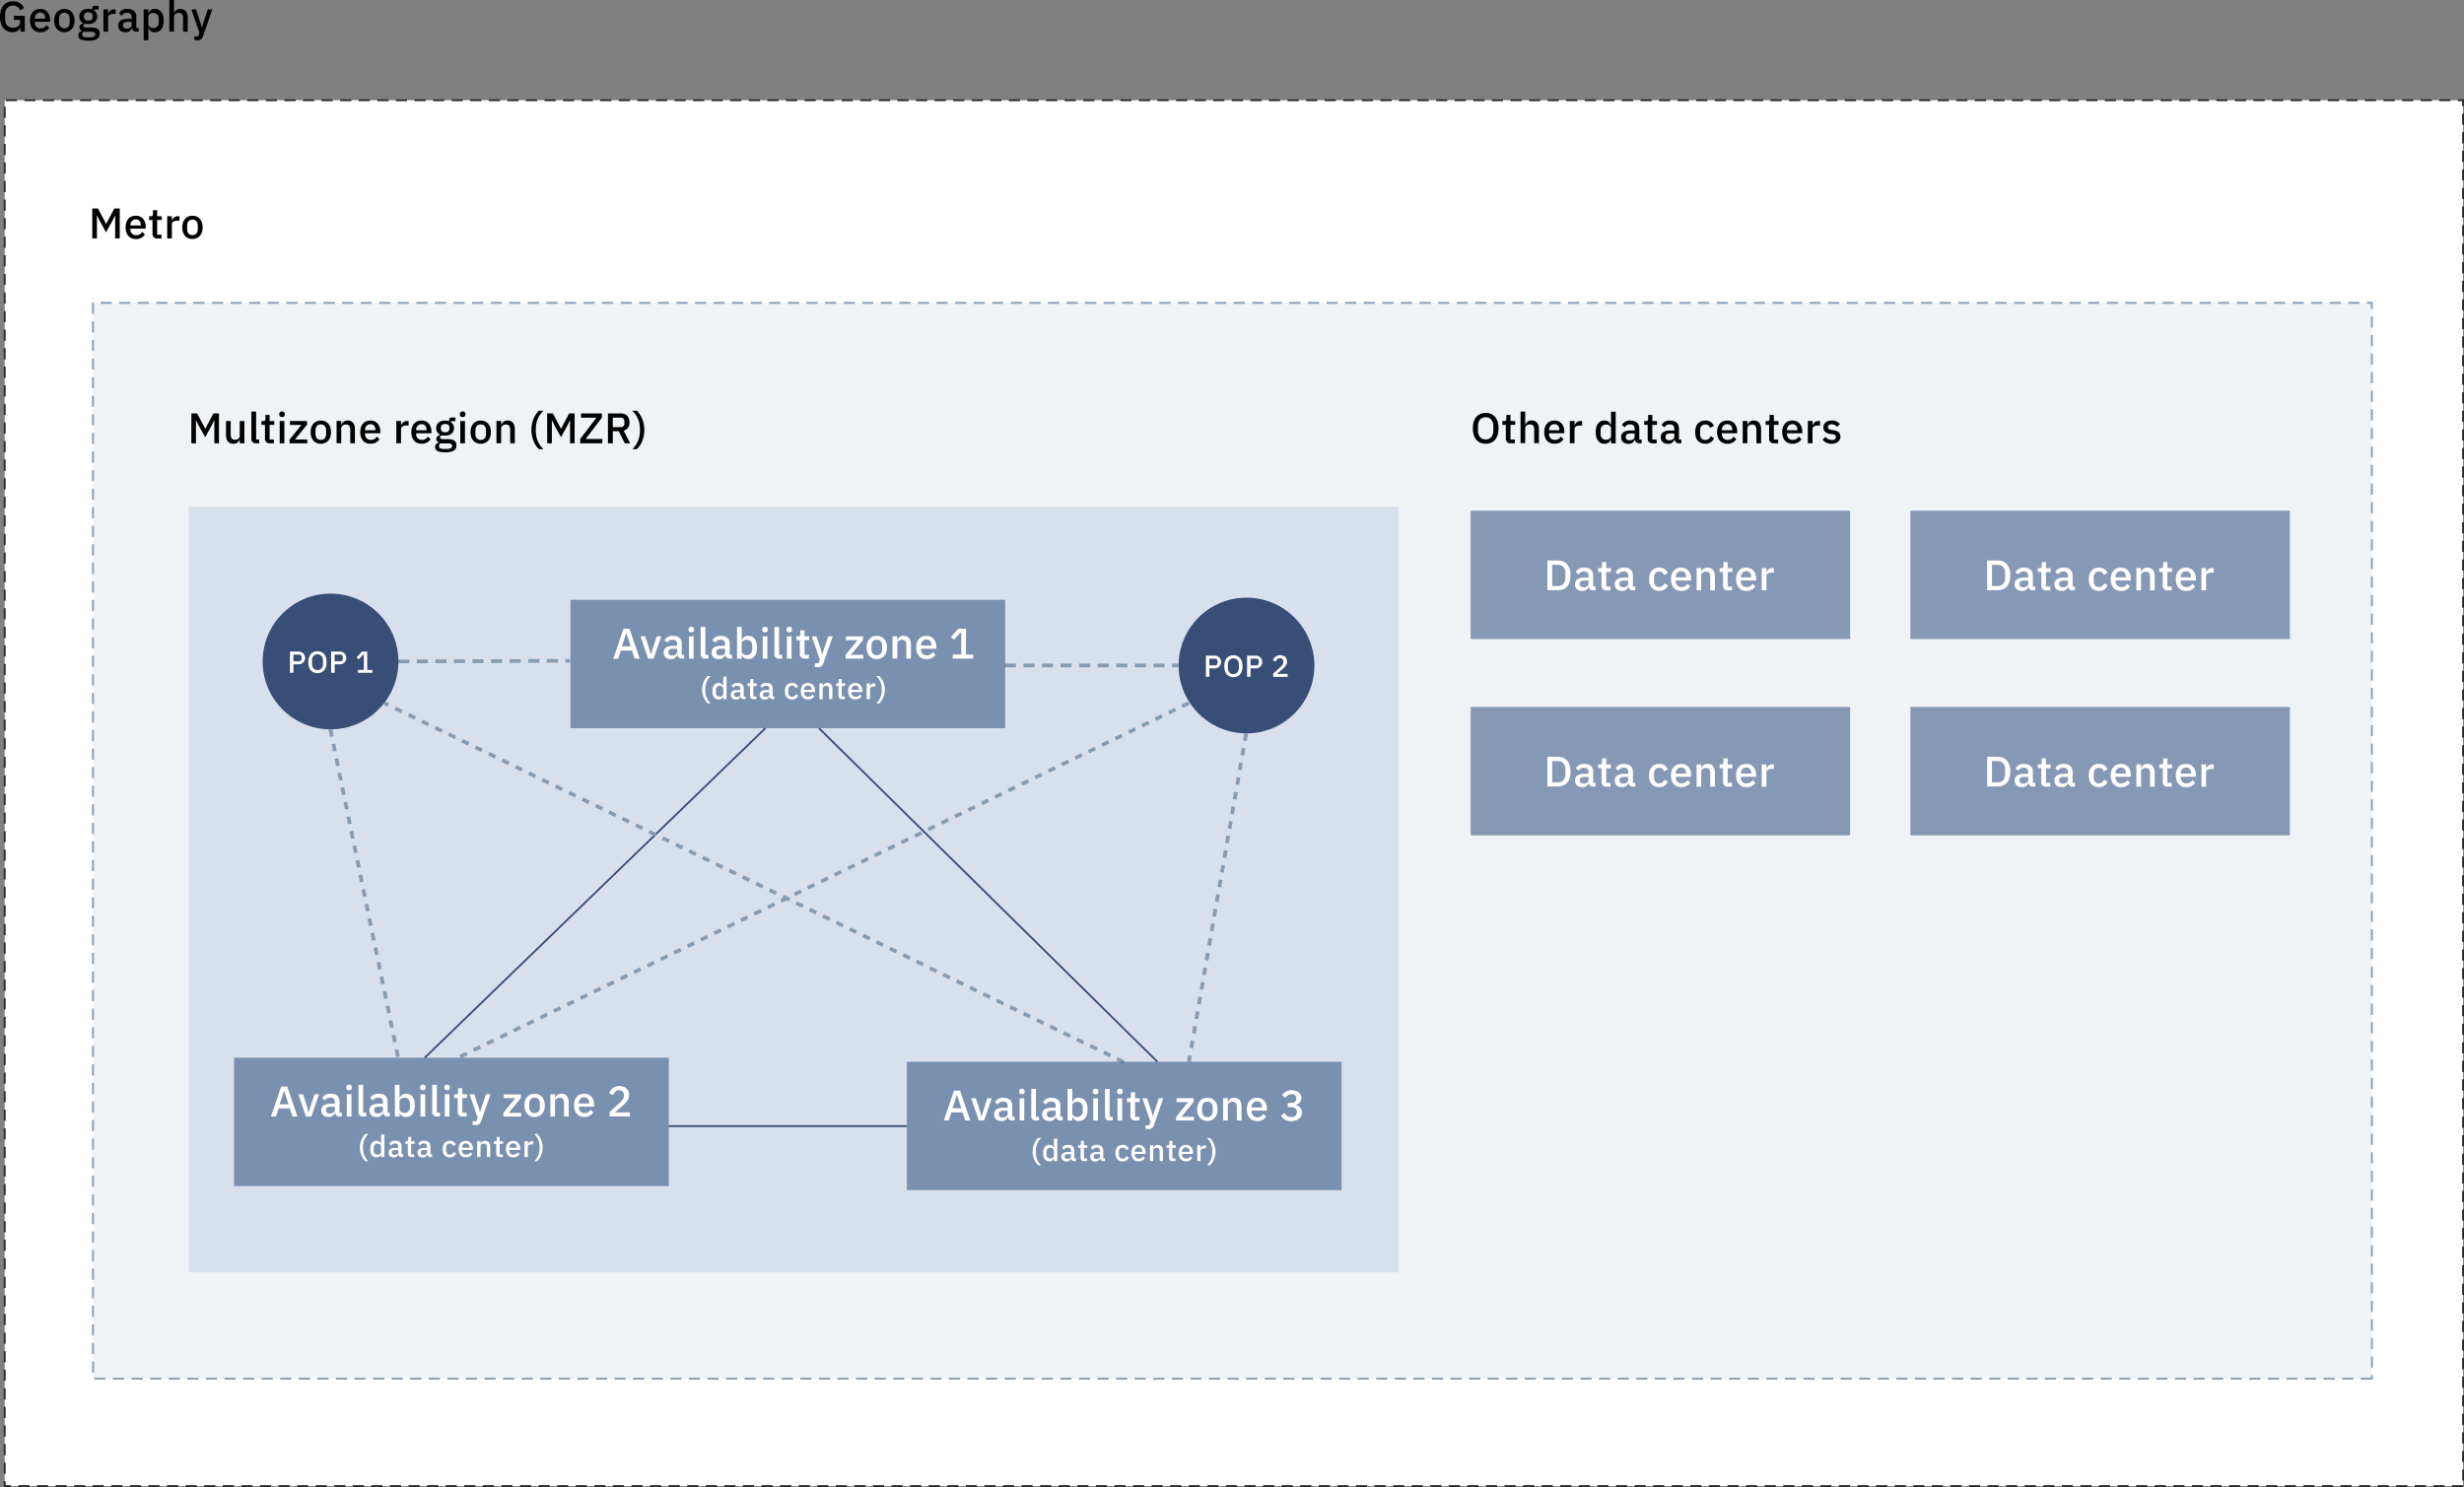 <?xml version="1.0" encoding="utf-8"?>
<svg id="Layer_1" data-name="Layer 1" xmlns="http://www.w3.org/2000/svg" viewBox="0 0 1326.37 800.61"><rect x="0" y="0" width="1326.37" height="800.61" fill="#808080" stroke="none"/><defs><style>.cls-1{fill:#fff;}.cls-2{fill:#252a2e;}.cls-3{fill:#f0f3f6;}.cls-4{fill:#869cb2;}.cls-5{fill:#d9e0ed;}.cls-6{fill:#394e77;}.cls-7{opacity:0.5;}.cls-8{fill:#1a4072;}</style></defs><title>Location-Illustration revised</title><rect class="cls-1" x="2.52" y="53.98" width="1323.34" height="746.12"/><path class="cls-2" d="M1331,824.33h-6v-1h6Zm-10,0h-6v-1h6Zm-10,0h-6v-1h6Zm-10,0h-6v-1h6Zm-10,0h-6v-1h6Zm-10,0h-6v-1h6Zm-10,0h-6v-1h6Zm-10,0h-6v-1h6Zm-10,0h-6v-1h6Zm-10,0h-6v-1h6Zm-10,0h-6v-1h6Zm-10,0h-6v-1h6Zm-10,0h-6v-1h6Zm-10,0h-6v-1h6Zm-10,0h-6v-1h6Zm-10,0h-6v-1h6Zm-10,0h-6v-1h6Zm-10,0h-6v-1h6Zm-10,0h-6v-1h6Zm-10,0h-6v-1h6Zm-10,0h-6v-1h6Zm-10,0h-6v-1h6Zm-10,0h-6v-1h6Zm-10,0h-6v-1h6Zm-10,0h-6v-1h6Zm-10,0h-6v-1h6Zm-10,0h-6v-1h6Zm-10,0h-6v-1h6Zm-10,0h-6v-1h6Zm-10,0h-6v-1h6Zm-10,0h-6v-1h6Zm-10,0h-6v-1h6Zm-10,0h-6v-1h6Zm-10,0h-6v-1h6Zm-10,0h-6v-1h6Zm-10,0h-6v-1h6Zm-10,0h-6v-1h6Zm-10,0h-6v-1h6Zm-10,0h-6v-1h6Zm-10,0h-6v-1h6Zm-10,0h-6v-1h6Zm-10,0h-6v-1h6Zm-10,0h-6v-1h6Zm-10,0h-6v-1h6Zm-10,0h-6v-1h6Zm-10,0h-6v-1h6Zm-10,0h-6v-1h6Zm-10,0h-6v-1h6Zm-10,0h-6v-1h6Zm-10,0h-6v-1h6Zm-10,0h-6v-1h6Zm-10,0h-6v-1h6Zm-10,0h-6v-1h6Zm-10,0h-6v-1h6Zm-10,0h-6v-1h6Zm-10,0h-6v-1h6Zm-10,0h-6v-1h6Zm-10,0h-6v-1h6Zm-10,0h-6v-1h6Zm-10,0h-6v-1h6Zm-10,0h-6v-1h6Zm-10,0h-6v-1h6Zm-10,0h-6v-1h6Zm-10,0h-6v-1h6Zm-10,0h-6v-1h6Zm-10,0h-6v-1h6Zm-10,0h-6v-1h6Zm-10,0h-6v-1h6Zm-10,0h-6v-1h6Zm-10,0h-6v-1h6Zm-10,0h-6v-1h6Zm-10,0h-6v-1h6Zm-10,0h-6v-1h6Zm-10,0h-6v-1h6Zm-10,0h-6v-1h6Zm-10,0h-6v-1h6Zm-10,0h-6v-1h6Zm-10,0h-6v-1h6Zm-10,0h-6v-1h6Zm-10,0h-6v-1h6Zm-10,0h-6v-1h6Zm-10,0h-6v-1h6Zm-10,0h-6v-1h6Zm-10,0h-6v-1h6Zm-10,0h-6v-1h6Zm-10,0h-6v-1h6Zm-10,0h-6v-1h6Zm-10,0h-6v-1h6Zm-10,0h-6v-1h6Zm-10,0h-6v-1h6Zm-10,0h-6v-1h6Zm-10,0h-6v-1h6Zm-10,0h-6v-1h6Zm-10,0h-6v-1h6Zm-10,0h-6v-1h6Zm-10,0h-6v-1h6Zm-10,0h-6v-1h6Zm-10,0h-6v-1h6Zm-10,0h-6v-1h6Zm-10,0h-6v-1h6Zm-10,0h-6v-1h6Zm-10,0h-6v-1h6Zm-10,0h-6v-1h6Zm-10,0h-6v-1h6Zm-10,0h-6v-1h6Zm-10,0h-6v-1h6Zm-10,0h-6v-1h6Zm-10,0h-6v-1h6Zm-10,0h-6v-1h6Zm-10,0h-6v-1h6Zm-10,0h-6v-1h6Zm-10,0h-6v-1h6Zm-10,0h-6v-1h6Zm-10,0h-6v-1h6Zm-10,0h-6v-1h6Zm-10,0h-6v-1h6Zm-10,0h-6v-1h6Zm-10,0h-6v-1h6Zm-10,0h-6v-1h6Zm-10,0h-6v-1h6Zm-10,0h-6v-1h6Zm-10,0h-6v-1h6Zm-10,0h-6v-1h6Zm-10,0H95v-1h6Zm-10,0H85v-1h6Zm-10,0H75v-1h6Zm-10,0H65v-1h6Zm-10,0H55v-1h6Zm-10,0H45v-1h6Zm-10,0H35v-1h6Zm-10,0H25v-1h6Zm-10,0H15v-1h6Zm-10,0H7.16v-3.16h1v2.16H11Zm1320.5-3.44h-1v-6h1ZM8.16,817.17h-1v-6h1Zm1323.34-6.28h-1v-6h1ZM8.16,807.17h-1v-6h1Zm1323.34-6.28h-1v-6h1ZM8.16,797.17h-1v-6h1Zm1323.34-6.28h-1v-6h1ZM8.16,787.17h-1v-6h1Zm1323.34-6.28h-1v-6h1ZM8.16,777.17h-1v-6h1Zm1323.34-6.28h-1v-6h1ZM8.16,767.17h-1v-6h1Zm1323.34-6.28h-1v-6h1ZM8.16,757.17h-1v-6h1Zm1323.34-6.28h-1v-6h1ZM8.16,747.17h-1v-6h1Zm1323.34-6.28h-1v-6h1ZM8.16,737.17h-1v-6h1Zm1323.34-6.28h-1v-6h1ZM8.16,727.17h-1v-6h1Zm1323.34-6.28h-1v-6h1ZM8.16,717.17h-1v-6h1Zm1323.34-6.28h-1v-6h1ZM8.16,707.17h-1v-6h1Zm1323.34-6.28h-1v-6h1ZM8.16,697.17h-1v-6h1Zm1323.34-6.28h-1v-6h1ZM8.16,687.17h-1v-6h1Zm1323.34-6.28h-1v-6h1ZM8.16,677.17h-1v-6h1Zm1323.34-6.28h-1v-6h1ZM8.16,667.17h-1v-6h1Zm1323.34-6.28h-1v-6h1ZM8.16,657.17h-1v-6h1Zm1323.34-6.28h-1v-6h1ZM8.16,647.17h-1v-6h1Zm1323.34-6.28h-1v-6h1ZM8.16,637.17h-1v-6h1Zm1323.34-6.28h-1v-6h1ZM8.16,627.17h-1v-6h1Zm1323.34-6.28h-1v-6h1ZM8.16,617.17h-1v-6h1Zm1323.34-6.28h-1v-6h1ZM8.16,607.17h-1v-6h1Zm1323.34-6.28h-1v-6h1ZM8.16,597.17h-1v-6h1Zm1323.34-6.28h-1v-6h1ZM8.16,587.17h-1v-6h1Zm1323.34-6.28h-1v-6h1ZM8.16,577.17h-1v-6h1Zm1323.34-6.28h-1v-6h1ZM8.16,567.17h-1v-6h1Zm1323.34-6.28h-1v-6h1ZM8.16,557.17h-1v-6h1Zm1323.34-6.28h-1v-6h1ZM8.16,547.17h-1v-6h1Zm1323.34-6.28h-1v-6h1ZM8.16,537.17h-1v-6h1Zm1323.34-6.28h-1v-6h1ZM8.16,527.17h-1v-6h1Zm1323.34-6.28h-1v-6h1ZM8.16,517.17h-1v-6h1Zm1323.34-6.28h-1v-6h1ZM8.16,507.17h-1v-6h1Zm1323.34-6.28h-1v-6h1ZM8.16,497.17h-1v-6h1Zm1323.34-6.28h-1v-6h1ZM8.16,487.17h-1v-6h1Zm1323.34-6.28h-1v-6h1ZM8.16,477.17h-1v-6h1Zm1323.34-6.28h-1v-6h1ZM8.16,467.17h-1v-6h1Zm1323.34-6.28h-1v-6h1ZM8.16,457.17h-1v-6h1Zm1323.34-6.28h-1v-6h1ZM8.16,447.17h-1v-6h1Zm1323.34-6.28h-1v-6h1ZM8.16,437.17h-1v-6h1Zm1323.34-6.28h-1v-6h1ZM8.16,427.17h-1v-6h1Zm1323.34-6.28h-1v-6h1ZM8.16,417.17h-1v-6h1Zm1323.34-6.28h-1v-6h1ZM8.16,407.17h-1v-6h1Zm1323.34-6.28h-1v-6h1ZM8.16,397.17h-1v-6h1Zm1323.34-6.28h-1v-6h1ZM8.16,387.17h-1v-6h1Zm1323.34-6.28h-1v-6h1ZM8.16,377.17h-1v-6h1Zm1323.34-6.28h-1v-6h1ZM8.16,367.17h-1v-6h1Zm1323.34-6.28h-1v-6h1ZM8.16,357.17h-1v-6h1Zm1323.34-6.28h-1v-6h1ZM8.16,347.17h-1v-6h1Zm1323.34-6.28h-1v-6h1ZM8.16,337.17h-1v-6h1Zm1323.34-6.28h-1v-6h1ZM8.16,327.17h-1v-6h1Zm1323.34-6.28h-1v-6h1ZM8.16,317.17h-1v-6h1Zm1323.34-6.28h-1v-6h1ZM8.16,307.17h-1v-6h1Zm1323.34-6.28h-1v-6h1ZM8.16,297.17h-1v-6h1Zm1323.34-6.28h-1v-6h1ZM8.16,287.17h-1v-6h1Zm1323.34-6.28h-1v-6h1ZM8.16,277.17h-1v-6h1Zm1323.34-6.28h-1v-6h1ZM8.16,267.17h-1v-6h1Zm1323.34-6.28h-1v-6h1ZM8.16,257.17h-1v-6h1Zm1323.34-6.28h-1v-6h1ZM8.16,247.17h-1v-6h1Zm1323.34-6.28h-1v-6h1ZM8.16,237.17h-1v-6h1Zm1323.34-6.28h-1v-6h1ZM8.16,227.17h-1v-6h1Zm1323.34-6.28h-1v-6h1ZM8.16,217.17h-1v-6h1Zm1323.34-6.28h-1v-6h1ZM8.16,207.17h-1v-6h1Zm1323.34-6.28h-1v-6h1ZM8.16,197.17h-1v-6h1Zm1323.34-6.28h-1v-6h1ZM8.16,187.17h-1v-6h1Zm1323.34-6.28h-1v-6h1ZM8.16,177.17h-1v-6h1Zm1323.34-6.28h-1v-6h1ZM8.16,167.17h-1v-6h1Zm1323.34-6.28h-1v-6h1ZM8.16,157.17h-1v-6h1Zm1323.34-6.28h-1v-6h1ZM8.16,147.17h-1v-6h1Zm1323.34-6.28h-1v-6h1ZM8.16,137.17h-1v-6h1Zm1323.34-6.28h-1v-6h1ZM8.16,127.17h-1v-6h1Zm1323.34-6.28h-1v-6h1ZM8.16,117.17h-1v-6h1Zm1323.34-6.28h-1v-6h1ZM8.16,107.17h-1v-6h1Zm1323.34-6.28h-1v-6h1ZM8.16,97.17h-1v-6h1ZM1331.5,90.89h-1v-6h1ZM8.16,87.17h-1v-6h1ZM1331.5,80.89h-1V78.2h-2.31v-1h3.31Zm-7.31-2.69h-6v-1h6Zm-10,0h-6v-1h6Zm-10,0h-6v-1h6Zm-10,0h-6v-1h6Zm-10,0h-6v-1h6Zm-10,0h-6v-1h6Zm-10,0h-6v-1h6Zm-10,0h-6v-1h6Zm-10,0h-6v-1h6Zm-10,0h-6v-1h6Zm-10,0h-6v-1h6Zm-10,0h-6v-1h6Zm-10,0h-6v-1h6Zm-10,0h-6v-1h6Zm-10,0h-6v-1h6Zm-10,0h-6v-1h6Zm-10,0h-6v-1h6Zm-10,0h-6v-1h6Zm-10,0h-6v-1h6Zm-10,0h-6v-1h6Zm-10,0h-6v-1h6Zm-10,0h-6v-1h6Zm-10,0h-6v-1h6Zm-10,0h-6v-1h6Zm-10,0h-6v-1h6Zm-10,0h-6v-1h6Zm-10,0h-6v-1h6Zm-10,0h-6v-1h6Zm-10,0h-6v-1h6Zm-10,0h-6v-1h6Zm-10,0h-6v-1h6Zm-10,0h-6v-1h6Zm-10,0h-6v-1h6Zm-10,0h-6v-1h6Zm-10,0h-6v-1h6Zm-10,0h-6v-1h6Zm-10,0h-6v-1h6Zm-10,0h-6v-1h6Zm-10,0h-6v-1h6Zm-10,0h-6v-1h6Zm-10,0h-6v-1h6Zm-10,0h-6v-1h6Zm-10,0h-6v-1h6Zm-10,0h-6v-1h6Zm-10,0h-6v-1h6Zm-10,0h-6v-1h6Zm-10,0h-6v-1h6Zm-10,0h-6v-1h6Zm-10,0h-6v-1h6Zm-10,0h-6v-1h6Zm-10,0h-6v-1h6Zm-10,0h-6v-1h6Zm-10,0h-6v-1h6Zm-10,0h-6v-1h6Zm-10,0h-6v-1h6Zm-10,0h-6v-1h6Zm-10,0h-6v-1h6Zm-10,0h-6v-1h6Zm-10,0h-6v-1h6Zm-10,0h-6v-1h6Zm-10,0h-6v-1h6Zm-10,0h-6v-1h6Zm-10,0h-6v-1h6Zm-10,0h-6v-1h6Zm-10,0h-6v-1h6Zm-10,0h-6v-1h6Zm-10,0h-6v-1h6Zm-10,0h-6v-1h6Zm-10,0h-6v-1h6Zm-10,0h-6v-1h6Zm-10,0h-6v-1h6Zm-10,0h-6v-1h6Zm-10,0h-6v-1h6Zm-10,0h-6v-1h6Zm-10,0h-6v-1h6Zm-10,0h-6v-1h6Zm-10,0h-6v-1h6Zm-10,0h-6v-1h6Zm-10,0h-6v-1h6Zm-10,0h-6v-1h6Zm-10,0h-6v-1h6Zm-10,0h-6v-1h6Zm-10,0h-6v-1h6Zm-10,0h-6v-1h6Zm-10,0h-6v-1h6Zm-10,0h-6v-1h6Zm-10,0h-6v-1h6Zm-10,0h-6v-1h6Zm-10,0h-6v-1h6Zm-10,0h-6v-1h6Zm-10,0h-6v-1h6Zm-10,0h-6v-1h6Zm-10,0h-6v-1h6Zm-10,0h-6v-1h6Zm-10,0h-6v-1h6Zm-10,0h-6v-1h6Zm-10,0h-6v-1h6Zm-10,0h-6v-1h6Zm-10,0h-6v-1h6Zm-10,0h-6v-1h6Zm-10,0h-6v-1h6Zm-10,0h-6v-1h6Zm-10,0h-6v-1h6Zm-10,0h-6v-1h6Zm-10,0h-6v-1h6Zm-10,0h-6v-1h6Zm-10,0h-6v-1h6Zm-10,0h-6v-1h6Zm-10,0h-6v-1h6Zm-10,0h-6v-1h6Zm-10,0h-6v-1h6Zm-10,0h-6v-1h6Zm-10,0h-6v-1h6Zm-10,0h-6v-1h6Zm-10,0h-6v-1h6Zm-10,0h-6v-1h6Zm-10,0h-6v-1h6Zm-10,0h-6v-1h6Zm-10,0h-6v-1h6Zm-10,0h-6v-1h6Zm-10,0h-6v-1h6Zm-10,0h-6v-1h6Zm-10,0h-6v-1h6Zm-10,0h-6v-1h6Zm-10,0h-6v-1h6Zm-10,0h-6v-1h6Zm-10,0h-6v-1h6Zm-10,0h-6v-1h6Zm-10,0h-6v-1h6Zm-10,0h-6v-1h6Zm-10,0h-6v-1h6Zm-10,0h-6v-1h6Z" transform="translate(-5.13 -23.72)"/><rect class="cls-3" x="50.04" y="163.07" width="1226.74" height="579.23"/><path class="cls-4" d="M1282.41,766.51h-6.5v-1h5.5v-1.43h1Zm-10.5,0h-6v-1h6Zm-10,0h-6v-1h6Zm-10,0h-6v-1h6Zm-10,0h-6v-1h6Zm-10,0h-6v-1h6Zm-10,0h-6v-1h6Zm-10,0h-6v-1h6Zm-10,0h-6v-1h6Zm-10,0h-6v-1h6Zm-10,0h-6v-1h6Zm-10,0h-6v-1h6Zm-10,0h-6v-1h6Zm-10,0h-6v-1h6Zm-10,0h-6v-1h6Zm-10,0h-6v-1h6Zm-10,0h-6v-1h6Zm-10,0h-6v-1h6Zm-10,0h-6v-1h6Zm-10,0h-6v-1h6Zm-10,0h-6v-1h6Zm-10,0h-6v-1h6Zm-10,0h-6v-1h6Zm-10,0h-6v-1h6Zm-10,0h-6v-1h6Zm-10,0h-6v-1h6Zm-10,0h-6v-1h6Zm-10,0h-6v-1h6Zm-10,0h-6v-1h6Zm-10,0h-6v-1h6Zm-10,0h-6v-1h6Zm-10,0h-6v-1h6Zm-10,0h-6v-1h6Zm-10,0h-6v-1h6Zm-10,0h-6v-1h6Zm-10,0h-6v-1h6Zm-10,0h-6v-1h6Zm-10,0h-6v-1h6Zm-10,0h-6v-1h6Zm-10,0h-6v-1h6Zm-10,0h-6v-1h6Zm-10,0h-6v-1h6Zm-10,0h-6v-1h6Zm-10,0h-6v-1h6Zm-10,0h-6v-1h6Zm-10,0h-6v-1h6Zm-10,0h-6v-1h6Zm-10,0h-6v-1h6Zm-10,0h-6v-1h6Zm-10,0h-6v-1h6Zm-10,0h-6v-1h6Zm-10,0h-6v-1h6Zm-10,0h-6v-1h6Zm-10,0h-6v-1h6Zm-10,0h-6v-1h6Zm-10,0h-6v-1h6Zm-10,0h-6v-1h6Zm-10,0h-6v-1h6Zm-10,0h-6v-1h6Zm-10,0h-6v-1h6Zm-10,0h-6v-1h6Zm-10,0h-6v-1h6Zm-10,0h-6v-1h6Zm-10,0h-6v-1h6Zm-10,0h-6v-1h6Zm-10,0h-6v-1h6Zm-10,0h-6v-1h6Zm-10,0h-6v-1h6Zm-10,0h-6v-1h6Zm-10,0h-6v-1h6Zm-10,0h-6v-1h6Zm-10,0h-6v-1h6Zm-10,0h-6v-1h6Zm-10,0h-6v-1h6Zm-10,0h-6v-1h6Zm-10,0h-6v-1h6Zm-10,0h-6v-1h6Zm-10,0h-6v-1h6Zm-10,0h-6v-1h6Zm-10,0h-6v-1h6Zm-10,0h-6v-1h6Zm-10,0h-6v-1h6Zm-10,0h-6v-1h6Zm-10,0h-6v-1h6Zm-10,0h-6v-1h6Zm-10,0h-6v-1h6Zm-10,0h-6v-1h6Zm-10,0h-6v-1h6Zm-10,0h-6v-1h6Zm-10,0h-6v-1h6Zm-10,0h-6v-1h6Zm-10,0h-6v-1h6Zm-10,0h-6v-1h6Zm-10,0h-6v-1h6Zm-10,0h-6v-1h6Zm-10,0h-6v-1h6Zm-10,0h-6v-1h6Zm-10,0h-6v-1h6Zm-10,0h-6v-1h6Zm-10,0h-6v-1h6Zm-10,0h-6v-1h6Zm-10,0h-6v-1h6Zm-10,0h-6v-1h6Zm-10,0h-6v-1h6Zm-10,0h-6v-1h6Zm-10,0h-6v-1h6Zm-10,0h-6v-1h6Zm-10,0h-6v-1h6Zm-10,0h-6v-1h6Zm-10,0h-6v-1h6Zm-10,0h-6v-1h6Zm-10,0h-6v-1h6Zm-10,0h-6v-1h6Zm-10,0h-6v-1h6Zm-10,0h-6v-1h6Zm-10,0h-6v-1h6Zm-10,0h-6v-1h6Zm-10,0h-6v-1h6Zm-10,0h-6v-1h6Zm-10,0h-6v-1h6Zm-10,0h-6v-1h6Zm-10,0h-6v-1h6Zm-10,0h-6v-1h6Zm-6.24-3.76h-1v-6h1Zm1226.74-2.67h-1v-6h1ZM55.67,752.75h-1v-6h1Zm1226.74-2.67h-1v-6h1ZM55.67,742.75h-1v-6h1Zm1226.74-2.67h-1v-6h1ZM55.67,732.75h-1v-6h1Zm1226.74-2.67h-1v-6h1ZM55.67,722.75h-1v-6h1Zm1226.74-2.67h-1v-6h1ZM55.67,712.75h-1v-6h1Zm1226.74-2.67h-1v-6h1ZM55.67,702.75h-1v-6h1Zm1226.74-2.67h-1v-6h1ZM55.67,692.75h-1v-6h1Zm1226.74-2.67h-1v-6h1ZM55.67,682.75h-1v-6h1Zm1226.74-2.67h-1v-6h1ZM55.67,672.75h-1v-6h1Zm1226.74-2.67h-1v-6h1ZM55.67,662.75h-1v-6h1Zm1226.74-2.67h-1v-6h1ZM55.67,652.75h-1v-6h1Zm1226.74-2.67h-1v-6h1ZM55.67,642.75h-1v-6h1Zm1226.74-2.67h-1v-6h1ZM55.67,632.75h-1v-6h1Zm1226.74-2.67h-1v-6h1ZM55.67,622.75h-1v-6h1Zm1226.74-2.67h-1v-6h1ZM55.67,612.75h-1v-6h1Zm1226.74-2.67h-1v-6h1ZM55.67,602.75h-1v-6h1Zm1226.74-2.67h-1v-6h1ZM55.67,592.75h-1v-6h1Zm1226.74-2.67h-1v-6h1ZM55.67,582.75h-1v-6h1Zm1226.74-2.67h-1v-6h1ZM55.67,572.75h-1v-6h1Zm1226.74-2.67h-1v-6h1ZM55.67,562.75h-1v-6h1Zm1226.74-2.67h-1v-6h1ZM55.67,552.75h-1v-6h1Zm1226.74-2.67h-1v-6h1ZM55.67,542.75h-1v-6h1Zm1226.74-2.67h-1v-6h1ZM55.67,532.75h-1v-6h1Zm1226.74-2.67h-1v-6h1ZM55.67,522.75h-1v-6h1Zm1226.74-2.67h-1v-6h1ZM55.67,512.75h-1v-6h1Zm1226.74-2.67h-1v-6h1ZM55.67,502.75h-1v-6h1Zm1226.74-2.67h-1v-6h1ZM55.67,492.75h-1v-6h1Zm1226.74-2.67h-1v-6h1ZM55.67,482.75h-1v-6h1Zm1226.74-2.67h-1v-6h1ZM55.67,472.75h-1v-6h1Zm1226.74-2.67h-1v-6h1ZM55.67,462.75h-1v-6h1Zm1226.74-2.67h-1v-6h1ZM55.67,452.75h-1v-6h1Zm1226.74-2.67h-1v-6h1ZM55.67,442.75h-1v-6h1Zm1226.74-2.67h-1v-6h1ZM55.67,432.75h-1v-6h1Zm1226.74-2.67h-1v-6h1ZM55.67,422.75h-1v-6h1Zm1226.74-2.67h-1v-6h1ZM55.67,412.75h-1v-6h1Zm1226.74-2.67h-1v-6h1ZM55.67,402.75h-1v-6h1Zm1226.74-2.67h-1v-6h1ZM55.67,392.75h-1v-6h1Zm1226.74-2.67h-1v-6h1ZM55.67,382.75h-1v-6h1Zm1226.74-2.67h-1v-6h1ZM55.67,372.75h-1v-6h1Zm1226.74-2.67h-1v-6h1ZM55.67,362.75h-1v-6h1Zm1226.74-2.67h-1v-6h1ZM55.67,352.75h-1v-6h1Zm1226.74-2.67h-1v-6h1ZM55.67,342.75h-1v-6h1Zm1226.74-2.67h-1v-6h1ZM55.67,332.75h-1v-6h1Zm1226.74-2.67h-1v-6h1ZM55.67,322.75h-1v-6h1Zm1226.74-2.67h-1v-6h1ZM55.67,312.75h-1v-6h1Zm1226.74-2.67h-1v-6h1ZM55.67,302.75h-1v-6h1Zm1226.74-2.67h-1v-6h1ZM55.67,292.75h-1v-6h1Zm1226.74-2.67h-1v-6h1ZM55.67,282.75h-1v-6h1Zm1226.74-2.67h-1v-6h1ZM55.67,272.75h-1v-6h1Zm1226.74-2.67h-1v-6h1ZM55.67,262.75h-1v-6h1Zm1226.74-2.67h-1v-6h1ZM55.67,252.75h-1v-6h1Zm1226.74-2.67h-1v-6h1ZM55.67,242.75h-1v-6h1Zm1226.74-2.67h-1v-6h1ZM55.67,232.75h-1v-6h1Zm1226.74-2.67h-1v-6h1ZM55.67,222.75h-1v-6h1Zm1226.74-2.67h-1v-6h1ZM55.67,212.75h-1v-6h1Zm1226.74-2.67h-1v-6h1ZM55.67,202.75h-1v-6h1Zm1226.74-2.67h-1v-6h1ZM55.67,192.75h-1v-6.46h.5l0,.5h.48Zm1226.74-2.67h-1v-2.79h-2.2v-1h3.2Zm-7.2-2.79h-6v-1h6Zm-10,0h-6v-1h6Zm-10,0h-6v-1h6Zm-10,0h-6v-1h6Zm-10,0h-6v-1h6Zm-10,0h-6v-1h6Zm-10,0h-6v-1h6Zm-10,0h-6v-1h6Zm-10,0h-6v-1h6Zm-10,0h-6v-1h6Zm-10,0h-6v-1h6Zm-10,0h-6v-1h6Zm-10,0h-6v-1h6Zm-10,0h-6v-1h6Zm-10,0h-6v-1h6Zm-10,0h-6v-1h6Zm-10,0h-6v-1h6Zm-10,0h-6v-1h6Zm-10,0h-6v-1h6Zm-10,0h-6v-1h6Zm-10,0h-6v-1h6Zm-10,0h-6v-1h6Zm-10,0h-6v-1h6Zm-10,0h-6v-1h6Zm-10,0h-6v-1h6Zm-10,0h-6v-1h6Zm-10,0h-6v-1h6Zm-10,0h-6v-1h6Zm-10,0h-6v-1h6Zm-10,0h-6v-1h6Zm-10,0h-6v-1h6Zm-10,0h-6v-1h6Zm-10,0h-6v-1h6Zm-10,0h-6v-1h6Zm-10,0h-6v-1h6Zm-10,0h-6v-1h6Zm-10,0h-6v-1h6Zm-10,0h-6v-1h6Zm-10,0h-6v-1h6Zm-10,0h-6v-1h6Zm-10,0h-6v-1h6Zm-10,0h-6v-1h6Zm-10,0h-6v-1h6Zm-10,0h-6v-1h6Zm-10,0h-6v-1h6Zm-10,0h-6v-1h6Zm-10,0h-6v-1h6Zm-10,0h-6v-1h6Zm-10,0h-6v-1h6Zm-10,0h-6v-1h6Zm-10,0h-6v-1h6Zm-10,0h-6v-1h6Zm-10,0h-6v-1h6Zm-10,0h-6v-1h6Zm-10,0h-6v-1h6Zm-10,0h-6v-1h6Zm-10,0h-6v-1h6Zm-10,0h-6v-1h6Zm-10,0h-6v-1h6Zm-10,0h-6v-1h6Zm-10,0h-6v-1h6Zm-10,0h-6v-1h6Zm-10,0h-6v-1h6Zm-10,0h-6v-1h6Zm-10,0h-6v-1h6Zm-10,0h-6v-1h6Zm-10,0h-6v-1h6Zm-10,0h-6v-1h6Zm-10,0h-6v-1h6Zm-10,0h-6v-1h6Zm-10,0h-6v-1h6Zm-10,0h-6v-1h6Zm-10,0h-6v-1h6Zm-10,0h-6v-1h6Zm-10,0h-6v-1h6Zm-10,0h-6v-1h6Zm-10,0h-6v-1h6Zm-10,0h-6v-1h6Zm-10,0h-6v-1h6Zm-10,0h-6v-1h6Zm-10,0h-6v-1h6Zm-10,0h-6v-1h6Zm-10,0h-6v-1h6Zm-10,0h-6v-1h6Zm-10,0h-6v-1h6Zm-10,0h-6v-1h6Zm-10,0h-6v-1h6Zm-10,0h-6v-1h6Zm-10,0h-6v-1h6Zm-10,0h-6v-1h6Zm-10,0h-6v-1h6Zm-10,0h-6v-1h6Zm-10,0h-6v-1h6Zm-10,0h-6v-1h6Zm-10,0h-6v-1h6Zm-10,0h-6v-1h6Zm-10,0h-6v-1h6Zm-10,0h-6v-1h6Zm-10,0h-6v-1h6Zm-10,0h-6v-1h6Zm-10,0h-6v-1h6Zm-10,0h-6v-1h6Zm-10,0h-6v-1h6Zm-10,0h-6v-1h6Zm-10,0h-6v-1h6Zm-10,0h-6v-1h6Zm-10,0h-6v-1h6Zm-10,0h-6v-1h6Zm-10,0h-6v-1h6Zm-10,0h-6v-1h6Zm-10,0h-6v-1h6Zm-10,0h-6v-1h6Zm-10,0h-6v-1h6Zm-10,0h-6v-1h6Zm-10,0h-6v-1h6Zm-10,0h-6v-1h6Zm-10,0h-6v-1h6Zm-10,0h-6v-1h6Zm-10,0h-6v-1h6Zm-10,0h-6v-1h6Zm-10,0h-6v-1h6Zm-10,0h-6v-1h6Z" transform="translate(-5.13 -23.72)"/><path d="M54.8,136h3.09l4.31,8.18h.14L66.65,136h2.94v16.08H67.11v-12.3H67l-1.27,2.6-3.52,6.43-3.53-6.43-1.26-2.6h-.12v12.3H54.8Z" transform="translate(-5.13 -23.72)"/><path d="M72.75,146.13c0-3.83,2.1-6.27,5.51-6.27s5.32,2.65,5.32,6v.94H75.35v.4a2.94,2.94,0,0,0,3.16,3.15,3.53,3.53,0,0,0,3.16-1.8L83.14,150a5.56,5.56,0,0,1-4.88,2.42C74.85,152.4,72.75,150,72.75,146.13Zm2.6-1.18v.16h5.58v-.23c0-1.84-1-3.06-2.67-3.06A2.89,2.89,0,0,0,75.35,145Z" transform="translate(-5.13 -23.72)"/><path d="M89.87,152.12a2.38,2.38,0,0,1-2.65-2.6v-7.33H85.35v-2.05h1c.83,0,1.11-.35,1.11-1.18v-2.09h2.26v3.27h2.51v2.05H89.73v7.88h2.33v2.05Z" transform="translate(-5.13 -23.72)"/><path d="M95.14,152.12v-12h2.51v2.3h.12a3.16,3.16,0,0,1,3.29-2.3h.67v2.42h-1c-2,0-3.09.67-3.09,1.91v7.65Z" transform="translate(-5.13 -23.72)"/><path d="M103.23,146.13c0-3.83,2.16-6.27,5.5-6.27s5.51,2.44,5.51,6.27-2.16,6.27-5.51,6.27S103.23,150,103.23,146.13Zm8.36,1v-2c0-2.11-1.15-3.17-2.86-3.17s-2.85,1.06-2.85,3.17v2c0,2.12,1.15,3.18,2.85,3.18S111.59,149.26,111.59,147.14Z" transform="translate(-5.13 -23.72)"/><path d="M16.19,38.33H16.1c-.32,1.54-1.89,2.72-4.33,2.72-3.83,0-6.64-2.93-6.64-8.32s2.81-8.32,7-8.32a6.25,6.25,0,0,1,6,3.62L16,29.27a4,4,0,0,0-3.87-2.53c-2.53,0-4.24,1.73-4.24,4.68V34c0,3,1.71,4.68,4.24,4.68,2,0,3.8-1,3.8-3V34.43H12.64V32.2h5.83v8.57H16.19Z" transform="translate(-5.13 -23.72)"/><path d="M21.28,34.78c0-3.82,2.1-6.27,5.51-6.27s5.32,2.65,5.32,6v.94H23.89v.4A2.93,2.93,0,0,0,27,39a3.52,3.52,0,0,0,3.16-1.79l1.47,1.45a5.56,5.56,0,0,1-4.88,2.42C23.38,41.05,21.28,38.6,21.28,34.78Zm2.61-1.18v.17h5.57v-.23c0-1.85-1-3.07-2.67-3.07A2.88,2.88,0,0,0,23.89,33.6Z" transform="translate(-5.13 -23.72)"/><path d="M34.28,34.78c0-3.82,2.16-6.27,5.5-6.27s5.51,2.45,5.51,6.27-2.17,6.27-5.51,6.27S34.28,38.6,34.28,34.78Zm8.36,1v-2c0-2.12-1.15-3.18-2.86-3.18s-2.85,1.06-2.85,3.18v2c0,2.12,1.15,3.18,2.85,3.18S42.64,37.91,42.64,35.79Z" transform="translate(-5.13 -23.72)"/><path d="M52.68,45.66c-3.91,0-5.43-1.06-5.43-2.89a2.24,2.24,0,0,1,2-2.3v-.25a1.83,1.83,0,0,1-1.36-1.85c0-1.24,1-1.84,2.12-2.12v-.09a3.73,3.73,0,0,1-2.19-3.55c0-2.44,1.73-4.1,4.77-4.1a5.82,5.82,0,0,1,2.16.37v-.32c0-1.06.51-1.71,1.57-1.71h1.84v2H55.77v.49a3.74,3.74,0,0,1,1.68,3.24c0,2.42-1.75,4.06-4.79,4.06a6.14,6.14,0,0,1-1.57-.19c-.6.21-1.15.6-1.15,1.2s.62.9,1.68.9h3c3,0,4.2,1.25,4.2,3.32C58.77,44.39,57,45.66,52.68,45.66Zm1.55-4.84H50.17a1.54,1.54,0,0,0-.83,1.38c0,1,.72,1.63,2.58,1.63h1.57c2,0,2.93-.55,2.93-1.65C56.42,41.35,55.86,40.82,54.23,40.82Zm.76-8v-.46c0-1.36-.86-2-2.33-2s-2.33.67-2.33,2v.46c0,1.36.86,2,2.33,2S55,34.18,55,32.82Z" transform="translate(-5.13 -23.72)"/><path d="M60.81,40.77v-12h2.52v2.3h.11a3.17,3.17,0,0,1,3.3-2.3h.66v2.42h-1c-2,0-3.08.67-3.08,1.91v7.65Z" transform="translate(-5.13 -23.72)"/><path d="M78.42,40.77a2.07,2.07,0,0,1-2.17-2h-.12a3.34,3.34,0,0,1-3.5,2.28c-2.46,0-3.87-1.41-3.87-3.57,0-2.38,1.78-3.6,5.12-3.6H76v-1c0-1.45-.78-2.31-2.46-2.31a3.18,3.18,0,0,0-2.86,1.64l-1.5-1.36a4.85,4.85,0,0,1,4.52-2.33c3.09,0,4.81,1.52,4.81,4.2v6h1.27v2.05ZM76,37.22V35.49H73.92c-1.75,0-2.6.58-2.6,1.62v.41c0,1.06.78,1.61,2,1.61C74.89,39.13,76,38.4,76,37.22Z" transform="translate(-5.13 -23.72)"/><path d="M82.47,28.79H85v2h.12a3.38,3.38,0,0,1,3.36-2.26c3,0,4.77,2.33,4.77,6.27s-1.75,6.27-4.77,6.27a3.42,3.42,0,0,1-3.36-2.26H85v6.59H82.47Zm8.11,7V33.74a2.81,2.81,0,0,0-2.88-3.06c-1.52,0-2.72.83-2.72,2v4.1c0,1.22,1.2,2.05,2.72,2.05A2.81,2.81,0,0,0,90.58,35.82Z" transform="translate(-5.13 -23.72)"/><path d="M96.29,23.72H98.8v7.05h.12a3.34,3.34,0,0,1,3.36-2.26c2.44,0,3.9,1.71,3.9,4.66v7.6h-2.51v-7.3c0-1.85-.72-2.79-2.26-2.79-1.32,0-2.61.67-2.61,2v8H96.29Z" transform="translate(-5.13 -23.72)"/><path d="M117,28.79h2.42l-5,14.35a2.81,2.81,0,0,1-3.16,2.24h-1.45V43.33h2l.69-2-4.36-12.51h2.51l2.4,7.05.69,2.6h.12l.76-2.6Z" transform="translate(-5.13 -23.72)"/><rect class="cls-5" x="101.57" y="272.69" width="651.22" height="412.33"/><g id="Lines"><rect class="cls-6" x="359.87" y="605.78" width="128.3" height="1"/><rect class="cls-6" x="536.59" y="377.65" width="1" height="255.83" transform="translate(-205.14 509.44) rotate(-45.41)"/><rect class="cls-6" x="197.83" y="503.98" width="255.24" height="1" transform="translate(-264.35 344.46) rotate(-44.05)"/><path class="cls-4" d="M609.6,596.44l-3.6-1.75.88-1.8,3.59,1.75Zm-7.2-3.5-3.59-1.75.87-1.79,3.6,1.74Zm-7.19-3.49-3.6-1.75.87-1.8,3.6,1.75ZM588,586l-3.6-1.74.88-1.8,3.6,1.74Zm-7.19-3.49-3.6-1.75.87-1.8,3.6,1.75Zm-7.2-3.5-3.6-1.74.88-1.8,3.59,1.74Zm-7.2-3.49-3.6-1.75.88-1.8,3.6,1.75Zm-7.19-3.5-3.6-1.74.87-1.8,3.6,1.74Zm-7.2-3.49-3.6-1.75.88-1.8,3.59,1.75Zm-7.2-3.5-3.59-1.74.87-1.8,3.6,1.75Zm-7.19-3.49-3.6-1.75.87-1.8,3.6,1.75Zm-7.2-3.5-3.6-1.74.88-1.8,3.6,1.75Zm-7.19-3.49-3.6-1.75.87-1.8,3.6,1.75Zm-7.2-3.5-3.6-1.74.87-1.8,3.6,1.75Zm-7.2-3.49-3.6-1.75.88-1.8,3.6,1.75ZM501.66,544l-3.6-1.75.87-1.8,3.6,1.75Zm-7.2-3.5-3.6-1.75.88-1.8,3.59,1.75Zm-7.2-3.49-3.59-1.75.87-1.8,3.6,1.75Zm-7.19-3.5-3.6-1.75.87-1.8,3.6,1.75Zm-7.2-3.49-3.6-1.75.88-1.8,3.6,1.75Zm-7.2-3.5-3.59-1.75L463,523l3.6,1.74Zm-7.19-3.49-3.6-1.75.87-1.8,3.6,1.75Zm-7.2-3.5-3.6-1.75.88-1.79,3.6,1.74Zm-7.19-3.49-3.6-1.75.87-1.8,3.6,1.75Zm-7.2-3.5-3.6-1.75.88-1.79,3.59,1.74Zm-7.2-3.49-3.59-1.75.87-1.8,3.6,1.75Zm-7.19-3.5-3.6-1.74.87-1.8,3.6,1.74Zm-7.2-3.49-3.6-1.75.88-1.8,3.59,1.75Zm-7.2-3.5-3.59-1.74.87-1.8,3.6,1.74Zm-7.19-3.49-3.6-1.75.87-1.8,3.6,1.75Zm-7.2-3.5-3.6-1.74.88-1.8,3.6,1.74Zm-7.19-3.49-3.6-1.75.87-1.8,3.6,1.75Zm-7.2-3.5-3.6-1.74.88-1.8,3.59,1.75Zm-7.2-3.49-3.6-1.75.88-1.8,3.6,1.75Zm-7.19-3.5-3.6-1.74.87-1.8,3.6,1.75Zm-7.2-3.49-3.6-1.75.88-1.8,3.59,1.75Zm-7.2-3.5-3.59-1.74.87-1.8,3.6,1.75Zm-7.19-3.49-3.6-1.75.87-1.8,3.6,1.75Zm-7.2-3.49-3.6-1.75.88-1.8,3.6,1.75Zm-7.19-3.5-3.6-1.75.87-1.8,3.6,1.75Zm-7.2-3.49-3.6-1.75.87-1.8,3.6,1.75Zm-7.2-3.5L311,451.4l.87-1.8,3.6,1.75Zm-7.19-3.49-3.6-1.75.87-1.8,3.6,1.75Zm-7.2-3.5-3.6-1.75.88-1.79,3.59,1.74Zm-7.2-3.49-3.59-1.75.87-1.8,3.6,1.75Zm-7.19-3.5-3.6-1.75.87-1.79,3.6,1.74Zm-7.2-3.49-3.6-1.75.88-1.8,3.6,1.75Zm-7.19-3.5-3.6-1.74.87-1.8,3.6,1.74Zm-7.2-3.49-3.6-1.75.88-1.8,3.59,1.75Zm-7.2-3.5-3.6-1.74.88-1.8,3.6,1.74Zm-7.19-3.49-3.6-1.75.87-1.8,3.6,1.75Zm-7.2-3.5-3.6-1.74.88-1.8,3.59,1.74Zm-7.2-3.49L231.8,413l.87-1.8,3.6,1.75Zm-7.19-3.5-3.6-1.74.87-1.8,3.6,1.75Zm-7.2-3.49L217.4,406l.88-1.8,3.6,1.75Zm-7.19-3.5-2.29-1.1.88-1.8,2.28,1.11Z" transform="translate(-5.13 -23.72)"/><path class="cls-4" d="M253.31,593.49l-.88-1.8L256,590l.88,1.79ZM260.5,590l-.87-1.8,3.6-1.75.87,1.8Zm7.2-3.5-.87-1.79,3.6-1.75.87,1.8Zm7.2-3.49-.87-1.8,3.59-1.74.88,1.8Zm7.2-3.49-.88-1.8,3.6-1.75.87,1.8Zm7.19-3.49-.87-1.8,3.6-1.75.87,1.8Zm7.2-3.5-.87-1.8,3.6-1.74.87,1.8Zm7.2-3.49-.88-1.8,3.6-1.75.88,1.8Zm7.19-3.49-.87-1.8,3.6-1.75.87,1.8Zm7.2-3.5-.87-1.8,3.6-1.74.87,1.8Zm7.2-3.49-.87-1.8L328,555l.88,1.8Zm7.2-3.49-.88-1.8,3.6-1.75.87,1.8Zm7.19-3.5-.87-1.8,3.6-1.74.87,1.8Zm7.2-3.49-.87-1.8,3.6-1.75.87,1.8Zm7.2-3.49-.88-1.8,3.6-1.75.88,1.8Zm7.19-3.5-.87-1.79,3.6-1.75.87,1.8Zm7.2-3.49-.87-1.8,3.6-1.74.87,1.79Zm7.2-3.49-.87-1.8,3.59-1.75.88,1.8Zm7.19-3.5-.87-1.79,3.6-1.75.87,1.8Zm7.2-3.49-.87-1.8,3.6-1.74.87,1.8Zm7.2-3.49-.87-1.8,3.6-1.75.87,1.8Zm7.2-3.49-.88-1.8,3.6-1.75.87,1.8Zm7.19-3.5-.87-1.8,3.6-1.74.87,1.8Zm7.2-3.49-.87-1.8,3.6-1.75.87,1.8Zm7.2-3.49-.88-1.8,3.6-1.75.88,1.8Zm7.19-3.5-.87-1.8,3.6-1.74.87,1.8Zm7.2-3.49-.87-1.8,3.6-1.75.87,1.8Zm7.2-3.49-.87-1.8,3.59-1.75.88,1.8Zm7.2-3.5-.88-1.8,3.6-1.74.87,1.8Zm7.19-3.49-.87-1.8,3.6-1.74.87,1.79Zm7.2-3.49-.87-1.8,3.6-1.75.87,1.8Zm7.2-3.5-.88-1.79,3.6-1.75.88,1.8Zm7.19-3.49-.87-1.8,3.6-1.74.87,1.79Zm7.2-3.49-.87-1.8,3.6-1.75.87,1.8Zm7.2-3.49-.87-1.8,3.59-1.75.88,1.8Zm7.2-3.5-.88-1.8,3.6-1.74.87,1.8Zm7.19-3.49-.87-1.8,3.6-1.75L516,466Zm7.2-3.49-.87-1.8,3.6-1.75.87,1.8Zm7.2-3.5-.88-1.8,3.6-1.74.88,1.8Zm7.19-3.49-.87-1.8,3.6-1.75.87,1.8Zm7.2-3.49-.87-1.8,3.6-1.75.87,1.8Zm7.2-3.5-.87-1.8,3.59-1.74.88,1.8Zm7.2-3.49-.88-1.8,3.6-1.75.87,1.8Zm7.19-3.49-.87-1.8,3.6-1.75.87,1.8Zm7.2-3.5-.87-1.8,3.6-1.74.87,1.8Zm7.2-3.49-.88-1.8,3.6-1.75.87,1.8Zm7.19-3.49-.87-1.8,3.6-1.75.87,1.8Zm7.2-3.5-.87-1.79,3.6-1.75.87,1.8Zm7.2-3.49-.88-1.8,3.6-1.74.88,1.79Zm7.19-3.49-.87-1.8,3.6-1.75.87,1.8Zm7.2-3.5-.87-1.79,3.6-1.75.87,1.8Zm7.2-3.49-.87-1.8,3.59-1.74.88,1.79Zm7.2-3.49-.88-1.8,3.6-1.75.87,1.8Zm7.19-3.5-.87-1.79,3.6-1.75.87,1.8Zm7.2-3.49-.87-1.8,3.6-1.74.87,1.8Z" transform="translate(-5.13 -23.72)"/><line class="cls-3" x1="214.32" y1="356.14" x2="306.87" y2="355.68"/><path class="cls-4" d="M219.45,380.86v-2l6,0v2Zm10-.05v-2l6,0v2Zm10-.05v-2l6,0v2Zm10-.05v-2l6,0v2Zm10,0v-2l6,0v2Zm10-.05v-2l6,0v2Zm10-.05v-2l6,0v2Zm10-.05v-2l6,0v2Zm10-.05v-2l6,0v2Zm10,0v-2H312v2Z" transform="translate(-5.13 -23.72)"/><line class="cls-3" x1="540.87" y1="358.32" x2="634.28" y2="358.32"/><path class="cls-4" d="M639.42,383H636v-2h3.42ZM632,383h-6v-2h6Zm-10,0h-6v-2h6Zm-10,0h-6v-2h6Zm-10,0h-6v-2h6Zm-10,0h-6v-2h6Zm-10,0h-6v-2h6Zm-10,0h-6v-2h6Zm-10,0h-6v-2h6Zm-10,0h-6v-2h6Z" transform="translate(-5.13 -23.72)"/><path class="cls-4" d="M218.36,592.88l-.8-3.92,1.95-.4.81,3.92Zm-1.61-7.83-.81-3.92,2-.41.8,3.92Zm-1.62-7.84-.81-3.92,2-.4.8,3.92Zm-1.62-7.83-.81-3.92,2-.4.81,3.91Zm-1.62-7.84-.81-3.91,2-.41.81,3.92Zm-1.62-7.83-.81-3.92,2-.4.81,3.91Zm-1.62-7.84-.81-3.91,2-.41.81,3.92ZM207,538l-.81-3.92,2-.4.81,3.91Zm-1.62-7.83-.81-3.92,2-.41.81,3.92Zm-1.62-7.84-.81-3.92,2-.4.81,3.92Zm-1.62-7.83-.81-3.92,2-.41.81,3.92Zm-1.62-7.84-.81-3.91,2-.41.81,3.92Zm-1.62-7.83-.81-3.92,2-.4.81,3.91ZM197.31,491l-.81-3.91,2-.41.81,3.92Zm-1.62-7.83-.81-3.92,2-.4.81,3.91Zm-1.62-7.83-.81-3.92,2-.41L196,475Zm-1.62-7.84-.81-3.92,2-.4.81,3.92Zm-1.62-7.83-.81-3.92,2-.41.81,3.92Zm-1.61-7.84-.81-3.92,2-.4.81,3.92ZM187.6,444l-.81-3.92,2-.4.8,3.91ZM186,436.19l-.81-3.91,2-.41.81,3.92Zm-1.62-7.83-.81-3.92,2-.4.81,3.91Zm-1.62-7.84-.81-3.91,2-.41.81,3.92Z" transform="translate(-5.13 -23.72)"/><path class="cls-4" d="M646.1,595.54l-2-.34.59-3.41,2,.35Zm1.28-7.34-2-.35.69-3.94,2,.35Zm1.37-7.88-2-.35.69-3.94,2,.35Zm1.38-7.88-2-.35.69-3.94,2,.35Zm1.37-7.88-2-.35.69-3.94,2,.34Zm1.38-7.89-2-.34.69-3.94,2,.34Zm1.37-7.88-2-.34.69-3.94,2,.34Zm1.38-7.88-2-.34.69-3.94,2,.34ZM657,533l-2-.34.69-3.94,2,.34Zm1.37-7.88-2-.34.69-3.94,2,.34Zm1.37-7.88-2-.34.68-3.94,2,.34Zm1.38-7.88-2-.35.69-3.94,2,.35Zm1.38-7.88-2-.35.68-3.94,2,.35Zm1.37-7.88-2-.35.69-3.94,2,.35Zm1.38-7.88-2-.35.68-3.94,2,.35Zm1.37-7.88-2-.35.69-3.94,2,.34ZM668,470l-2-.34.68-3.94,2,.34Zm1.37-7.88-2-.34.69-3.94,2,.34Zm1.38-7.88-2-.34.68-3.94,2,.34Zm1.37-7.88-2-.34.69-3.94,2,.34Zm1.38-7.88-2-.34.68-3.94,2,.34Zm1.37-7.88-2-.34.69-3.94,2,.34Zm1.38-7.88-2-.35.68-3.94,2,.35Z" transform="translate(-5.13 -23.72)"/></g><g id="content"><g class="cls-7"><rect class="cls-8" x="126.01" y="569.47" width="234" height="69.11"/></g><path class="cls-1" d="M162.55,624.83l-1.45-4.35h-6l-1.41,4.35H151l5.48-16.08h3.28l5.48,16.08Zm-4.4-13.68H158l-2.32,7.09h4.74Z" transform="translate(-5.13 -23.72)"/><path class="cls-1" d="M169.81,624.83l-4.08-12h2.49l1.82,5.46,1.22,4.19h.14l1.22-4.19,1.86-5.46h2.4l-4.12,12Z" transform="translate(-5.13 -23.72)"/><path class="cls-1" d="M187.75,624.83a2.07,2.07,0,0,1-2.16-2h-.12a3.33,3.33,0,0,1-3.5,2.28c-2.47,0-3.87-1.41-3.87-3.57,0-2.38,1.77-3.6,5.11-3.6h2.17v-1c0-1.45-.78-2.31-2.46-2.31a3.19,3.19,0,0,0-2.86,1.64l-1.5-1.36a4.84,4.84,0,0,1,4.52-2.33c3.08,0,4.81,1.53,4.81,4.2v6h1.27v2.05Zm-2.37-3.55v-1.72h-2.12c-1.75,0-2.6.57-2.6,1.61v.41c0,1.06.78,1.62,2,1.62C184.23,623.2,185.38,622.46,185.38,621.28Z" transform="translate(-5.13 -23.72)"/><path class="cls-1" d="M191.58,609.39V609c0-.76.46-1.31,1.49-1.31s1.48.55,1.48,1.31v.39c0,.77-.44,1.32-1.48,1.32S191.58,610.16,191.58,609.39Zm.23,3.46h2.51v12h-2.51Z" transform="translate(-5.13 -23.72)"/><path class="cls-1" d="M200.65,624.83a2.27,2.27,0,0,1-2.55-2.49V607.78h2.51v15h1.66v2.05Z" transform="translate(-5.13 -23.72)"/><path class="cls-1" d="M213.62,624.83a2.07,2.07,0,0,1-2.16-2h-.12a3.33,3.33,0,0,1-3.5,2.28c-2.46,0-3.87-1.41-3.87-3.57,0-2.38,1.77-3.6,5.11-3.6h2.17v-1c0-1.45-.78-2.31-2.46-2.31a3.19,3.19,0,0,0-2.86,1.64l-1.5-1.36a4.84,4.84,0,0,1,4.52-2.33c3.08,0,4.81,1.53,4.81,4.2v6H215v2.05Zm-2.37-3.55v-1.72h-2.12c-1.75,0-2.6.57-2.6,1.61v.41c0,1.06.78,1.62,2,1.62C210.1,623.2,211.25,622.46,211.25,621.28Z" transform="translate(-5.13 -23.72)"/><path class="cls-1" d="M217.68,607.78h2.51v7.05h.11a3.4,3.4,0,0,1,3.37-2.26c3,0,4.77,2.33,4.77,6.27s-1.75,6.27-4.77,6.27a3.43,3.43,0,0,1-3.37-2.26h-.11v2h-2.51Zm8.11,12.1V617.8a2.81,2.81,0,0,0-2.88-3.06c-1.52,0-2.72.83-2.72,2v4.1c0,1.22,1.2,2.05,2.72,2.05A2.81,2.81,0,0,0,225.79,619.88Z" transform="translate(-5.13 -23.72)"/><path class="cls-1" d="M231.27,609.39V609c0-.76.46-1.31,1.5-1.31s1.47.55,1.47,1.31v.39c0,.77-.44,1.32-1.47,1.32S231.27,610.16,231.27,609.39Zm.23,3.46H234v12H231.5Z" transform="translate(-5.13 -23.72)"/><path class="cls-1" d="M240.35,624.83a2.28,2.28,0,0,1-2.56-2.49V607.78h2.51v15H242v2.05Z" transform="translate(-5.13 -23.72)"/><path class="cls-1" d="M244.31,609.39V609c0-.76.46-1.31,1.5-1.31s1.47.55,1.47,1.31v.39c0,.77-.44,1.32-1.47,1.32S244.31,610.16,244.31,609.39Zm.23,3.46h2.51v12h-2.51Z" transform="translate(-5.13 -23.72)"/><path class="cls-1" d="M254.15,624.83a2.38,2.38,0,0,1-2.65-2.6V614.9h-1.87v-2h1c.83,0,1.11-.34,1.11-1.17v-2.1H254v3.27h2.51v2H254v7.88h2.32v2.05Z" transform="translate(-5.13 -23.72)"/><path class="cls-1" d="M266.77,612.85h2.42l-5.05,14.36a2.8,2.8,0,0,1-3.15,2.23h-1.45v-2.05h2l.7-2-4.36-12.51h2.51l2.4,7,.69,2.6h.11l.77-2.6Z" transform="translate(-5.13 -23.72)"/><path class="cls-1" d="M276.1,624.83v-2l6.43-7.9h-6.22v-2h9.19v1.94l-6.52,8h6.68v2.05Z" transform="translate(-5.13 -23.72)"/><path class="cls-1" d="M287.41,618.84c0-3.82,2.17-6.27,5.51-6.27s5.51,2.45,5.51,6.27-2.17,6.27-5.51,6.27S287.41,622.67,287.41,618.84Zm8.37,1v-2c0-2.12-1.16-3.18-2.86-3.18s-2.86,1.06-2.86,3.18v2c0,2.12,1.15,3.17,2.86,3.17S295.78,622,295.78,619.86Z" transform="translate(-5.13 -23.72)"/><path class="cls-1" d="M301.4,624.83v-12h2.51v2H304a3.35,3.35,0,0,1,3.37-2.26c2.44,0,3.89,1.71,3.89,4.66v7.6h-2.51v-7.28c0-1.86-.72-2.81-2.26-2.81-1.31,0-2.6.67-2.6,2.07v8Z" transform="translate(-5.13 -23.72)"/><path class="cls-1" d="M314.13,618.84c0-3.82,2.1-6.27,5.51-6.27s5.32,2.65,5.32,6v1h-8.22v.39A2.94,2.94,0,0,0,319.9,623a3.51,3.51,0,0,0,3.15-1.79l1.48,1.45a5.57,5.57,0,0,1-4.89,2.42C316.23,625.11,314.13,622.67,314.13,618.84Zm2.61-1.17v.16h5.57v-.23c0-1.85-1-3.07-2.67-3.07A2.88,2.88,0,0,0,316.74,617.67Z" transform="translate(-5.13 -23.72)"/><path class="cls-1" d="M344.22,624.83H333.3v-2.49l5.14-4.58c1.61-1.45,2.53-2.74,2.53-4.22v-.3a2.38,2.38,0,0,0-2.6-2.51,3,3,0,0,0-3,2.54l-2.28-.88a5.41,5.41,0,0,1,5.51-3.92c3.27,0,5.16,2,5.16,4.77,0,2.61-1.73,4.31-3.85,6.13l-3.78,3.25h8.11Z" transform="translate(-5.13 -23.72)"/><path class="cls-1" d="M201.76,634.22h1.69a9.31,9.31,0,0,0-2.91,6.69v1.31a9.35,9.35,0,0,0,2.91,6.69h-1.69a10.72,10.72,0,0,1,0-14.69Z" transform="translate(-5.13 -23.72)"/><path class="cls-1" d="M210.27,645.24h-.08a2.42,2.42,0,0,1-2.39,1.6c-2.14,0-3.39-1.65-3.39-4.44s1.25-4.45,3.39-4.45a2.41,2.41,0,0,1,2.39,1.6h.08v-5h1.78v12.11h-1.78Zm0-1.39v-2.91c0-.87-.85-1.46-1.93-1.46a2,2,0,0,0-2.05,2.18v1.47a2,2,0,0,0,2.05,2.18C209.42,645.31,210.27,644.72,210.27,643.85Z" transform="translate(-5.13 -23.72)"/><path class="cls-1" d="M221.17,646.65a1.47,1.47,0,0,1-1.54-1.42h-.08a2.37,2.37,0,0,1-2.49,1.61,2.44,2.44,0,0,1-2.75-2.53c0-1.69,1.26-2.55,3.63-2.55h1.54V641c0-1-.55-1.64-1.75-1.64a2.26,2.26,0,0,0-2,1.16l-1.06-1a3.44,3.44,0,0,1,3.21-1.65c2.19,0,3.41,1.08,3.41,3v4.27h.9v1.46Zm-1.69-2.52V642.9H218c-1.25,0-1.85.41-1.85,1.15v.29c0,.75.55,1.15,1.44,1.15C218.66,645.49,219.48,645,219.48,644.13Z" transform="translate(-5.13 -23.72)"/><path class="cls-1" d="M226.55,646.65a1.69,1.69,0,0,1-1.88-1.85v-5.2h-1.32v-1.46h.71c.59,0,.79-.24.79-.83v-1.49h1.6v2.32h1.79v1.46h-1.79v5.59h1.66v1.46Z" transform="translate(-5.13 -23.72)"/><path class="cls-1" d="M236.73,646.65a1.47,1.47,0,0,1-1.54-1.42h-.08a2.37,2.37,0,0,1-2.49,1.61,2.44,2.44,0,0,1-2.75-2.53c0-1.69,1.26-2.55,3.63-2.55H235V641c0-1-.55-1.64-1.75-1.64a2.26,2.26,0,0,0-2,1.16l-1.06-1a3.44,3.44,0,0,1,3.21-1.65c2.19,0,3.42,1.08,3.42,3v4.27h.9v1.46ZM235,644.13V642.9h-1.5c-1.25,0-1.85.41-1.85,1.15v.29c0,.75.56,1.15,1.44,1.15C234.22,645.49,235,645,235,644.13Z" transform="translate(-5.13 -23.72)"/><path class="cls-1" d="M243.42,642.4c0-2.72,1.41-4.45,3.86-4.45a3.29,3.29,0,0,1,3.29,2.09l-1.47.69a1.77,1.77,0,0,0-1.82-1.3c-1.31,0-2,.9-2,2.21v1.52c0,1.31.67,2.21,2,2.21a2,2,0,0,0,2-1.4l1.35.72a3.33,3.33,0,0,1-3.35,2.15C244.83,646.84,243.42,645.11,243.42,642.4Z" transform="translate(-5.13 -23.72)"/><path class="cls-1" d="M252,642.4c0-2.72,1.48-4.45,3.9-4.45s3.78,1.88,3.78,4.23v.67h-5.84v.28a2.08,2.08,0,0,0,2.24,2.24,2.52,2.52,0,0,0,2.25-1.27l1,1a3.94,3.94,0,0,1-3.47,1.71C253.48,646.84,252,645.11,252,642.4Zm1.84-.84v.12h4v-.17a1.91,1.91,0,0,0-1.9-2.17A2,2,0,0,0,253.84,641.56Z" transform="translate(-5.13 -23.72)"/><path class="cls-1" d="M262,646.65v-8.51h1.79v1.41h.08a2.37,2.37,0,0,1,2.39-1.6c1.73,0,2.76,1.21,2.76,3.3v5.4h-1.78v-5.17c0-1.33-.51-2-1.61-2-.93,0-1.84.48-1.84,1.48v5.69Z" transform="translate(-5.13 -23.72)"/><path class="cls-1" d="M274.17,646.65a1.7,1.7,0,0,1-1.89-1.85v-5.2H271v-1.46h.72c.59,0,.78-.24.78-.83v-1.49h1.61v2.32h1.78v1.46h-1.78v5.59h1.65v1.46Z" transform="translate(-5.13 -23.72)"/><path class="cls-1" d="M277.47,642.4c0-2.72,1.49-4.45,3.91-4.45s3.78,1.88,3.78,4.23v.67h-5.84v.28a2.08,2.08,0,0,0,2.24,2.24,2.49,2.49,0,0,0,2.24-1.27l1.05,1a3.94,3.94,0,0,1-3.47,1.71C279,646.84,277.47,645.11,277.47,642.4Zm1.85-.84v.12h4v-.17a1.91,1.91,0,0,0-1.9-2.17A2,2,0,0,0,279.32,641.56Z" transform="translate(-5.13 -23.72)"/><path class="cls-1" d="M287.47,646.65v-8.51h1.78v1.64h.08a2.25,2.25,0,0,1,2.34-1.64h.48v1.72h-.71c-1.4,0-2.19.47-2.19,1.36v5.43Z" transform="translate(-5.13 -23.72)"/><path class="cls-1" d="M294.34,648.91h-1.68a9.39,9.39,0,0,0,2.91-6.69v-1.31a9.35,9.35,0,0,0-2.91-6.69h1.68a10.72,10.72,0,0,1,0,14.69Z" transform="translate(-5.13 -23.72)"/><g class="cls-7"><rect class="cls-8" x="488.16" y="571.65" width="234" height="69.11"/></g><path class="cls-1" d="M524.7,627l-1.45-4.35h-6L515.83,627h-2.65l5.49-16.08h3.27L527.42,627Zm-4.4-13.68h-.11l-2.33,7.09h4.75Z" transform="translate(-5.13 -23.72)"/><path class="cls-1" d="M532,627l-4.08-12h2.49l1.82,5.46,1.22,4.2h.14l1.22-4.2,1.87-5.46H539l-4.12,12Z" transform="translate(-5.13 -23.72)"/><path class="cls-1" d="M549.91,627a2.07,2.07,0,0,1-2.17-2h-.11a3.33,3.33,0,0,1-3.51,2.28c-2.46,0-3.87-1.41-3.87-3.57,0-2.37,1.78-3.6,5.12-3.6h2.16v-1c0-1.45-.78-2.3-2.46-2.3a3.19,3.19,0,0,0-2.86,1.63l-1.5-1.36a4.87,4.87,0,0,1,4.52-2.32c3.09,0,4.82,1.52,4.82,4.19v6h1.26v2Zm-2.38-3.54v-1.73h-2.12c-1.75,0-2.6.57-2.6,1.61v.42c0,1.05.78,1.61,2,1.61C546.38,625.38,547.53,624.64,547.53,623.47Z" transform="translate(-5.13 -23.72)"/><path class="cls-1" d="M553.73,611.58v-.4c0-.76.46-1.31,1.5-1.31s1.47.55,1.47,1.31v.4c0,.76-.44,1.31-1.47,1.31S553.73,612.34,553.73,611.58ZM554,615h2.51v12H554Z" transform="translate(-5.13 -23.72)"/><path class="cls-1" d="M562.81,627a2.27,2.27,0,0,1-2.56-2.48V610h2.51v15h1.66v2Z" transform="translate(-5.13 -23.72)"/><path class="cls-1" d="M575.78,627a2.07,2.07,0,0,1-2.17-2h-.11a3.33,3.33,0,0,1-3.51,2.28c-2.46,0-3.87-1.41-3.87-3.57,0-2.37,1.78-3.6,5.12-3.6h2.16v-1c0-1.45-.78-2.3-2.46-2.3a3.19,3.19,0,0,0-2.86,1.63l-1.5-1.36a4.87,4.87,0,0,1,4.52-2.32c3.09,0,4.82,1.52,4.82,4.19v6h1.26v2Zm-2.38-3.54v-1.73h-2.11c-1.76,0-2.61.57-2.61,1.61v.42c0,1.05.78,1.61,2,1.61C572.25,625.38,573.4,624.64,573.4,623.47Z" transform="translate(-5.13 -23.72)"/><path class="cls-1" d="M579.83,610h2.51v7h.12a3.39,3.39,0,0,1,3.36-2.25c3,0,4.77,2.32,4.77,6.26s-1.75,6.27-4.77,6.27a3.41,3.41,0,0,1-3.36-2.26h-.12v2h-2.51Zm8.11,12.1V620a2.81,2.81,0,0,0-2.88-3.07c-1.52,0-2.72.83-2.72,2.05v4.1c0,1.22,1.2,2,2.72,2A2.81,2.81,0,0,0,587.94,622.06Z" transform="translate(-5.13 -23.72)"/><path class="cls-1" d="M593.42,611.58v-.4c0-.76.46-1.31,1.5-1.31s1.48.55,1.48,1.31v.4c0,.76-.44,1.31-1.48,1.31S593.42,612.34,593.42,611.58Zm.23,3.45h2.52v12h-2.52Z" transform="translate(-5.13 -23.72)"/><path class="cls-1" d="M602.5,627a2.28,2.28,0,0,1-2.56-2.48V610h2.51v15h1.66v2Z" transform="translate(-5.13 -23.72)"/><path class="cls-1" d="M606.46,611.58v-.4c0-.76.46-1.31,1.5-1.31s1.47.55,1.47,1.31v.4c0,.76-.43,1.31-1.47,1.31S606.46,612.34,606.46,611.58Zm.23,3.45h2.51v12h-2.51Z" transform="translate(-5.13 -23.72)"/><path class="cls-1" d="M616.3,627a2.37,2.37,0,0,1-2.65-2.6v-7.33h-1.87V615h1c.83,0,1.1-.34,1.1-1.17v-2.1h2.26V615h2.51v2.05h-2.51V625h2.33v2Z" transform="translate(-5.13 -23.72)"/><path class="cls-1" d="M628.92,615h2.42l-5,14.36a2.81,2.81,0,0,1-3.16,2.23h-1.45v-2h2l.69-2L620.05,615h2.52l2.39,7.05.69,2.61h.12l.76-2.61Z" transform="translate(-5.13 -23.72)"/><path class="cls-1" d="M638.25,627v-2l6.43-7.91h-6.22V615h9.19V617l-6.52,8h6.69v2Z" transform="translate(-5.13 -23.72)"/><path class="cls-1" d="M649.56,621c0-3.82,2.17-6.26,5.51-6.26s5.51,2.44,5.51,6.26-2.17,6.27-5.51,6.27S649.56,624.85,649.56,621Zm8.37,1v-2c0-2.12-1.15-3.18-2.86-3.18s-2.86,1.06-2.86,3.18v2c0,2.12,1.16,3.18,2.86,3.18S657.93,624.16,657.93,622Z" transform="translate(-5.13 -23.72)"/><path class="cls-1" d="M663.55,627V615h2.51v2h.12a3.33,3.33,0,0,1,3.36-2.25c2.44,0,3.89,1.7,3.89,4.65V627h-2.51v-7.28c0-1.86-.71-2.81-2.26-2.81-1.31,0-2.6.67-2.6,2.08v8Z" transform="translate(-5.13 -23.72)"/><path class="cls-1" d="M676.29,621c0-3.82,2.09-6.26,5.5-6.26s5.33,2.65,5.33,6v.95h-8.23v.39a2.94,2.94,0,0,0,3.16,3.16,3.53,3.53,0,0,0,3.16-1.8l1.47,1.45a5.57,5.57,0,0,1-4.89,2.42C678.38,627.29,676.29,624.85,676.29,621Zm2.6-1.17V620h5.58v-.23c0-1.84-1-3.07-2.68-3.07A2.89,2.89,0,0,0,678.89,619.85Z" transform="translate(-5.13 -23.72)"/><path class="cls-1" d="M700,617.54c2,0,2.92-.94,2.92-2.25v-.17a2.24,2.24,0,0,0-2.55-2.28,3.69,3.69,0,0,0-3.32,2l-1.73-1.5a5.78,5.78,0,0,1,5.12-2.65c3,0,5.23,1.55,5.23,4.15a3.7,3.7,0,0,1-3.09,3.69v.11a3.89,3.89,0,0,1,3.36,4c0,2.81-2.3,4.7-5.73,4.7a6.12,6.12,0,0,1-5.51-2.88l1.91-1.5a3.85,3.85,0,0,0,3.6,2.19c2,0,3-1,3-2.65v-.16c0-1.64-1.16-2.53-3.18-2.53h-1.71v-2.22Z" transform="translate(-5.13 -23.72)"/><path class="cls-1" d="M563.92,636.4h1.68a9.35,9.35,0,0,0-2.91,6.69v1.31a9.39,9.39,0,0,0,2.91,6.69h-1.68a10.7,10.7,0,0,1,0-14.69Z" transform="translate(-5.13 -23.72)"/><path class="cls-1" d="M572.42,647.42h-.08A2.43,2.43,0,0,1,570,649c-2.14,0-3.38-1.66-3.38-4.45s1.24-4.45,3.38-4.45a2.41,2.41,0,0,1,2.39,1.6h.08v-5h1.79v12.1h-1.79Zm0-1.39v-2.91c0-.87-.85-1.45-1.93-1.45a2,2,0,0,0-2,2.17v1.47a2,2,0,0,0,2,2.18C571.57,647.49,572.42,646.9,572.42,646Z" transform="translate(-5.13 -23.72)"/><path class="cls-1" d="M583.32,648.83a1.48,1.48,0,0,1-1.54-1.42h-.08a2.37,2.37,0,0,1-2.49,1.62,2.44,2.44,0,0,1-2.74-2.54c0-1.68,1.26-2.55,3.63-2.55h1.54v-.72c0-1-.56-1.64-1.76-1.64a2.24,2.24,0,0,0-2,1.17l-1.07-1a3.45,3.45,0,0,1,3.21-1.65c2.19,0,3.42,1.08,3.42,3v4.27h.9v1.46Zm-1.68-2.52v-1.23h-1.51c-1.24,0-1.85.41-1.85,1.15v.29c0,.76.56,1.15,1.44,1.15C580.82,647.67,581.64,647.15,581.64,646.31Z" transform="translate(-5.13 -23.72)"/><path class="cls-1" d="M588.71,648.83a1.7,1.7,0,0,1-1.89-1.85v-5.2H585.5v-1.46h.72c.59,0,.78-.24.78-.83V638h1.61v2.32h1.78v1.46h-1.78v5.59h1.65v1.46Z" transform="translate(-5.13 -23.72)"/><path class="cls-1" d="M598.88,648.83a1.48,1.48,0,0,1-1.54-1.42h-.08a2.37,2.37,0,0,1-2.48,1.62,2.45,2.45,0,0,1-2.75-2.54c0-1.68,1.26-2.55,3.63-2.55h1.54v-.72c0-1-.56-1.64-1.75-1.64a2.24,2.24,0,0,0-2,1.17l-1.07-1a3.45,3.45,0,0,1,3.21-1.65c2.19,0,3.42,1.08,3.42,3v4.27h.9v1.46Zm-1.68-2.52v-1.23h-1.51c-1.24,0-1.85.41-1.85,1.15v.29c0,.76.56,1.15,1.44,1.15C596.38,647.67,597.2,647.15,597.2,646.31Z" transform="translate(-5.13 -23.72)"/><path class="cls-1" d="M605.58,644.58c0-2.72,1.4-4.45,3.86-4.45a3.26,3.26,0,0,1,3.28,2.09l-1.47.69a1.75,1.75,0,0,0-1.81-1.29,1.93,1.93,0,0,0-2,2.2v1.53a1.93,1.93,0,0,0,2,2.2,2,2,0,0,0,2-1.4l1.36.72a3.36,3.36,0,0,1-3.35,2.16C607,649,605.58,647.29,605.58,644.58Z" transform="translate(-5.13 -23.72)"/><path class="cls-1" d="M614.15,644.58c0-2.72,1.49-4.45,3.91-4.45s3.78,1.88,3.78,4.23V645H616v.27a2.08,2.08,0,0,0,2.24,2.24,2.49,2.49,0,0,0,2.24-1.27l1,1a4,4,0,0,1-3.47,1.72C615.64,649,614.15,647.29,614.15,644.58Zm1.85-.84v.12h4v-.17a1.91,1.91,0,0,0-1.9-2.17A2,2,0,0,0,616,643.74Z" transform="translate(-5.13 -23.72)"/><path class="cls-1" d="M624.15,648.83v-8.51h1.78v1.41H626a2.37,2.37,0,0,1,2.39-1.6c1.73,0,2.76,1.21,2.76,3.3v5.4h-1.78v-5.17c0-1.32-.51-2-1.6-2-.93,0-1.85.47-1.85,1.47v5.69Z" transform="translate(-5.13 -23.72)"/><path class="cls-1" d="M636.32,648.83a1.69,1.69,0,0,1-1.88-1.85v-5.2h-1.33v-1.46h.72c.59,0,.79-.24.79-.83V638h1.6v2.32H638v1.46h-1.78v5.59h1.65v1.46Z" transform="translate(-5.13 -23.72)"/><path class="cls-1" d="M639.62,644.58c0-2.72,1.49-4.45,3.91-4.45s3.78,1.88,3.78,4.23V645h-5.84v.27a2.08,2.08,0,0,0,2.24,2.24,2.52,2.52,0,0,0,2.25-1.27l1,1a4,4,0,0,1-3.47,1.72C641.11,649,639.62,647.29,639.62,644.58Zm1.85-.84v.12h4v-.17a1.91,1.91,0,0,0-1.9-2.17A2,2,0,0,0,641.47,643.74Z" transform="translate(-5.13 -23.72)"/><path class="cls-1" d="M649.62,648.83v-8.51h1.79V642h.08a2.24,2.24,0,0,1,2.34-1.64h.47V642h-.7c-1.41,0-2.19.48-2.19,1.36v5.43Z" transform="translate(-5.13 -23.72)"/><path class="cls-1" d="M656.49,651.09h-1.68a9.39,9.39,0,0,0,2.91-6.69v-1.31a9.35,9.35,0,0,0-2.91-6.69h1.68a10.7,10.7,0,0,1,0,14.69Z" transform="translate(-5.13 -23.72)"/><g class="cls-7"><rect class="cls-8" x="307.09" y="322.94" width="234" height="69.11"/></g><path class="cls-1" d="M346.75,378.31,345.3,374h-6l-1.4,4.36h-2.65l5.48-16.09H344l5.49,16.09Zm-4.4-13.69h-.12l-2.33,7.1h4.75Z" transform="translate(-5.13 -23.72)"/><path class="cls-1" d="M354,378.31l-4.08-12h2.49l1.82,5.47,1.22,4.19h.14l1.22-4.19,1.87-5.47h2.4l-4.13,12Z" transform="translate(-5.13 -23.72)"/><path class="cls-1" d="M372,378.31a2.09,2.09,0,0,1-2.17-2h-.11a3.33,3.33,0,0,1-3.5,2.28c-2.47,0-3.87-1.4-3.87-3.57,0-2.37,1.77-3.59,5.11-3.59h2.17v-1c0-1.45-.79-2.3-2.47-2.3a3.2,3.2,0,0,0-2.86,1.63l-1.49-1.35a4.84,4.84,0,0,1,4.51-2.33c3.09,0,4.82,1.52,4.82,4.19v6h1.27v2.06Zm-2.37-3.55V373h-2.12c-1.75,0-2.61.58-2.61,1.61v.42c0,1.06.79,1.61,2,1.61C368.42,376.67,369.58,375.93,369.58,374.76Z" transform="translate(-5.13 -23.72)"/><path class="cls-1" d="M375.77,362.87v-.39c0-.76.46-1.32,1.5-1.32s1.47.56,1.47,1.32v.39c0,.76-.43,1.31-1.47,1.31S375.77,363.63,375.77,362.87Zm.23,3.45h2.51v12H376Z" transform="translate(-5.13 -23.72)"/><path class="cls-1" d="M384.85,378.31a2.29,2.29,0,0,1-2.56-2.49V361.26h2.51v15h1.66v2.06Z" transform="translate(-5.13 -23.72)"/><path class="cls-1" d="M397.82,378.31a2.09,2.09,0,0,1-2.17-2h-.11a3.33,3.33,0,0,1-3.5,2.28c-2.47,0-3.87-1.4-3.87-3.57,0-2.37,1.77-3.59,5.11-3.59h2.17v-1c0-1.45-.79-2.3-2.47-2.3a3.2,3.2,0,0,0-2.86,1.63l-1.49-1.35a4.84,4.84,0,0,1,4.51-2.33c3.09,0,4.82,1.52,4.82,4.19v6h1.27v2.06Zm-2.37-3.55V373h-2.12c-1.75,0-2.61.58-2.61,1.61v.42c0,1.06.79,1.61,2,1.61C394.29,376.67,395.45,375.93,395.45,374.76Z" transform="translate(-5.13 -23.72)"/><path class="cls-1" d="M401.87,361.26h2.52v7.05h.11a3.39,3.39,0,0,1,3.36-2.26c3,0,4.77,2.33,4.77,6.26s-1.75,6.27-4.77,6.27a3.41,3.41,0,0,1-3.36-2.26h-.11v2h-2.52ZM410,373.35v-2.07a2.81,2.81,0,0,0-2.88-3.07c-1.52,0-2.71.83-2.71,2.05v4.11c0,1.22,1.19,2.05,2.71,2.05A2.81,2.81,0,0,0,410,373.35Z" transform="translate(-5.13 -23.72)"/><path class="cls-1" d="M415.47,362.87v-.39c0-.76.46-1.32,1.49-1.32s1.48.56,1.48,1.32v.39c0,.76-.44,1.31-1.48,1.31S415.47,363.63,415.47,362.87Zm.23,3.45h2.51v12H415.7Z" transform="translate(-5.13 -23.72)"/><path class="cls-1" d="M424.54,378.31a2.28,2.28,0,0,1-2.55-2.49V361.26h2.51v15h1.66v2.06Z" transform="translate(-5.13 -23.72)"/><path class="cls-1" d="M428.5,362.87v-.39c0-.76.47-1.32,1.5-1.32s1.48.56,1.48,1.32v.39c0,.76-.44,1.31-1.48,1.31S428.5,363.63,428.5,362.87Zm.24,3.45h2.51v12h-2.51Z" transform="translate(-5.13 -23.72)"/><path class="cls-1" d="M438.34,378.31a2.38,2.38,0,0,1-2.65-2.61v-7.32h-1.86v-2.06h1c.83,0,1.11-.34,1.11-1.17v-2.1h2.25v3.27h2.52v2.06H438.2v7.87h2.33v2.06Z" transform="translate(-5.13 -23.72)"/><path class="cls-1" d="M451,366.32h2.42l-5.05,14.36a2.81,2.81,0,0,1-3.16,2.23h-1.45v-2.05h2l.69-2-4.35-12.52h2.51l2.39,7.06.7,2.6h.11l.76-2.6Z" transform="translate(-5.13 -23.72)"/><path class="cls-1" d="M460.3,378.31v-2l6.42-7.9H460.5v-2.06h9.2v1.94l-6.52,8h6.68v2.06Z" transform="translate(-5.13 -23.72)"/><path class="cls-1" d="M471.61,372.31c0-3.82,2.16-6.26,5.5-6.26s5.51,2.44,5.51,6.26-2.16,6.27-5.51,6.27S471.61,376.14,471.61,372.31Zm8.36,1v-2c0-2.12-1.15-3.18-2.86-3.18s-2.85,1.06-2.85,3.18v2c0,2.12,1.15,3.18,2.85,3.18S480,375.45,480,373.33Z" transform="translate(-5.13 -23.72)"/><path class="cls-1" d="M485.59,378.31v-12h2.51v2h.12a3.34,3.34,0,0,1,3.36-2.26c2.44,0,3.9,1.7,3.9,4.65v7.61H493V371c0-1.86-.72-2.81-2.26-2.81-1.32,0-2.61.67-2.61,2.08v8Z" transform="translate(-5.13 -23.72)"/><path class="cls-1" d="M498.33,372.31c0-3.82,2.1-6.26,5.51-6.26s5.32,2.65,5.32,6V373h-8.23v.39a2.94,2.94,0,0,0,3.16,3.16,3.5,3.5,0,0,0,3.16-1.8l1.47,1.45a5.56,5.56,0,0,1-4.88,2.42C500.43,378.58,498.33,376.14,498.33,372.31Zm2.6-1.17v.16h5.58v-.23c0-1.84-1-3.06-2.67-3.06A2.89,2.89,0,0,0,500.93,371.14Z" transform="translate(-5.13 -23.72)"/><path class="cls-1" d="M518,378.31v-2.17h4.52v-12h-.19l-3.73,4L517,366.67l4.1-4.45h4v13.92H529v2.17Z" transform="translate(-5.13 -23.72)"/><path class="cls-1" d="M386,387.69h1.68a9.37,9.37,0,0,0-2.91,6.69v1.31a9.37,9.37,0,0,0,2.91,6.69H386a10.72,10.72,0,0,1,0-14.69Z" transform="translate(-5.13 -23.72)"/><path class="cls-1" d="M394.47,398.72h-.09a2.43,2.43,0,0,1-2.38,1.6c-2.15,0-3.39-1.65-3.39-4.45s1.24-4.45,3.39-4.45a2.41,2.41,0,0,1,2.38,1.6h.09v-5h1.78v12.1h-1.78Zm0-1.39v-2.92c0-.86-.85-1.45-1.93-1.45a2,2,0,0,0-2.05,2.17v1.48a2,2,0,0,0,2.05,2.17C393.62,398.78,394.47,398.19,394.47,397.33Z" transform="translate(-5.13 -23.72)"/><path class="cls-1" d="M405.36,400.12a1.46,1.46,0,0,1-1.53-1.42h-.09a2.36,2.36,0,0,1-2.48,1.62,2.45,2.45,0,0,1-2.75-2.54c0-1.68,1.26-2.55,3.63-2.55h1.54v-.72c0-1-.56-1.63-1.75-1.63a2.25,2.25,0,0,0-2,1.16l-1.06-1a3.42,3.42,0,0,1,3.2-1.65c2.19,0,3.42,1.08,3.42,3v4.27h.9v1.45Zm-1.68-2.52v-1.22h-1.51c-1.24,0-1.85.41-1.85,1.14v.3c0,.75.56,1.14,1.44,1.14C402.86,399,403.68,398.44,403.68,397.6Z" transform="translate(-5.13 -23.72)"/><path class="cls-1" d="M410.75,400.12a1.68,1.68,0,0,1-1.88-1.85v-5.2h-1.33v-1.45h.72c.59,0,.79-.25.79-.84v-1.49h1.6v2.33h1.78v1.45h-1.78v5.6h1.65v1.45Z" transform="translate(-5.13 -23.72)"/><path class="cls-1" d="M420.92,400.12a1.46,1.46,0,0,1-1.53-1.42h-.09a2.36,2.36,0,0,1-2.48,1.62,2.45,2.45,0,0,1-2.75-2.54c0-1.68,1.26-2.55,3.63-2.55h1.54v-.72c0-1-.56-1.63-1.75-1.63a2.26,2.26,0,0,0-2,1.16l-1.06-1a3.42,3.42,0,0,1,3.2-1.65c2.19,0,3.42,1.08,3.42,3v4.27h.9v1.45Zm-1.68-2.52v-1.22h-1.51c-1.24,0-1.84.41-1.84,1.14v.3c0,.75.55,1.14,1.44,1.14C418.42,399,419.24,398.44,419.24,397.6Z" transform="translate(-5.13 -23.72)"/><path class="cls-1" d="M427.62,395.87c0-2.72,1.4-4.45,3.86-4.45a3.29,3.29,0,0,1,3.29,2.09l-1.48.69a1.76,1.76,0,0,0-1.81-1.29c-1.31,0-2,.9-2,2.21v1.52c0,1.31.67,2.21,2,2.21a2,2,0,0,0,2-1.41l1.36.72a3.36,3.36,0,0,1-3.35,2.16C429,400.32,427.62,398.58,427.62,395.87Z" transform="translate(-5.13 -23.72)"/><path class="cls-1" d="M436.19,395.87c0-2.72,1.49-4.45,3.91-4.45s3.78,1.88,3.78,4.24v.67H438v.28a2.09,2.09,0,0,0,2.24,2.24,2.48,2.48,0,0,0,2.24-1.28l1.05,1a4,4,0,0,1-3.47,1.72C437.68,400.32,436.19,398.58,436.19,395.87ZM438,395v.11h4V395a1.92,1.92,0,0,0-1.9-2.18A2,2,0,0,0,438,395Z" transform="translate(-5.13 -23.72)"/><path class="cls-1" d="M446.19,400.12v-8.5H448V393h.08a2.38,2.38,0,0,1,2.39-1.6c1.74,0,2.77,1.21,2.77,3.3v5.4h-1.79V395c0-1.32-.5-2-1.6-2-.93,0-1.85.47-1.85,1.47v5.69Z" transform="translate(-5.13 -23.72)"/><path class="cls-1" d="M458.36,400.12a1.68,1.68,0,0,1-1.88-1.85v-5.2h-1.32v-1.45h.72c.58,0,.78-.25.78-.84v-1.49h1.6v2.33h1.79v1.45h-1.79v5.6h1.66v1.45Z" transform="translate(-5.13 -23.72)"/><path class="cls-1" d="M461.67,395.87c0-2.72,1.49-4.45,3.91-4.45s3.78,1.88,3.78,4.24v.67h-5.84v.28a2.09,2.09,0,0,0,2.24,2.24,2.49,2.49,0,0,0,2.24-1.28l1,1a3.93,3.93,0,0,1-3.46,1.72C463.16,400.32,461.67,398.58,461.67,395.87Zm1.85-.83v.11h4V395c0-1.31-.72-2.18-1.89-2.18A2,2,0,0,0,463.52,395Z" transform="translate(-5.13 -23.72)"/><path class="cls-1" d="M471.66,400.12v-8.5h1.79v1.63h.08a2.24,2.24,0,0,1,2.34-1.63h.47v1.71h-.7c-1.41,0-2.19.48-2.19,1.36v5.43Z" transform="translate(-5.13 -23.72)"/><path class="cls-1" d="M478.54,402.38h-1.69a9.37,9.37,0,0,0,2.91-6.69v-1.31a9.37,9.37,0,0,0-2.91-6.69h1.69a10.72,10.72,0,0,1,0,14.69Z" transform="translate(-5.13 -23.72)"/></g><circle class="cls-6" cx="177.93" cy="356.14" r="36.54"/><path class="cls-1" d="M161.22,385.94V374.52h4.9a3.44,3.44,0,0,1,0,6.87h-3.06v4.55Zm1.84-6.17H166a1.33,1.33,0,0,0,1.49-1.42v-.78a1.33,1.33,0,0,0-1.49-1.43h-2.95Z" transform="translate(-5.13 -23.72)"/><path class="cls-1" d="M171.1,380.23c0-3.84,2-5.9,4.92-5.9s4.93,2.06,4.93,5.9-1.95,5.91-4.93,5.91S171.1,384.08,171.1,380.23Zm7.87.9v-1.8c0-2.07-1.18-3.35-2.95-3.35s-2.94,1.28-2.94,3.35v1.8c0,2.08,1.18,3.36,2.94,3.36S179,383.21,179,381.13Z" transform="translate(-5.13 -23.72)"/><path class="cls-1" d="M183.39,385.94V374.52h4.9a3.44,3.44,0,0,1,0,6.87h-3v4.55Zm1.85-6.17h2.94a1.33,1.33,0,0,0,1.49-1.42v-.78a1.33,1.33,0,0,0-1.49-1.43h-2.94Z" transform="translate(-5.13 -23.72)"/><path class="cls-1" d="M197.8,385.94V384.4H201v-8.53h-.13l-2.65,2.83-1.13-1,2.91-3.16h2.81v9.88h2.78v1.54Z" transform="translate(-5.13 -23.72)"/><circle class="cls-6" cx="670.98" cy="358.32" r="36.54"/><path class="cls-1" d="M654.27,388.12V376.71h4.91a3.44,3.44,0,0,1,0,6.87h-3.06v4.54Zm1.85-6.16h2.94a1.33,1.33,0,0,0,1.49-1.43v-.78a1.33,1.33,0,0,0-1.49-1.42h-2.94Z" transform="translate(-5.13 -23.72)"/><path class="cls-1" d="M664.15,382.41c0-3.84,2-5.9,4.93-5.9s4.92,2.06,4.92,5.9-2,5.91-4.92,5.91S664.15,386.26,664.15,382.41Zm7.87.9v-1.8c0-2.07-1.18-3.35-2.94-3.35s-3,1.28-3,3.35v1.8c0,2.08,1.18,3.36,3,3.36S672,385.39,672,383.31Z" transform="translate(-5.13 -23.72)"/><path class="cls-1" d="M676.44,388.12V376.71h4.91a3.44,3.44,0,0,1,0,6.87h-3.06v4.54Zm1.85-6.16h2.94a1.33,1.33,0,0,0,1.49-1.43v-.78a1.32,1.32,0,0,0-1.49-1.42h-2.94Z" transform="translate(-5.13 -23.72)"/><path class="cls-1" d="M698.26,388.12h-7.75v-1.76l3.65-3.26c1.14-1,1.8-2,1.8-3v-.21a1.7,1.7,0,0,0-1.85-1.79,2.13,2.13,0,0,0-2.14,1.8l-1.62-.62a3.83,3.83,0,0,1,3.91-2.78c2.32,0,3.66,1.41,3.66,3.39s-1.23,3.05-2.73,4.35l-2.68,2.3h5.75Z" transform="translate(-5.13 -23.72)"/><path d="M108.16,246.29h3.09l4.31,8.18h.14l4.31-8.18H123v16.09h-2.49V250.07h-.12l-1.26,2.61-3.53,6.42L112,252.68l-1.27-2.61h-.12v12.31h-2.49Z" transform="translate(-5.13 -23.72)"/><path d="M134.17,260.39h-.09a3.29,3.29,0,0,1-3.36,2.26c-2.47,0-3.92-1.68-3.92-4.63v-7.63h2.51v7.31c0,1.82.76,2.79,2.31,2.79,1.29,0,2.55-.67,2.55-2.08v-8h2.52v12h-2.52Z" transform="translate(-5.13 -23.72)"/><path d="M143,262.38a2.29,2.29,0,0,1-2.56-2.49V245.33H143v15h1.66v2.05Z" transform="translate(-5.13 -23.72)"/><path d="M150.42,262.38a2.38,2.38,0,0,1-2.65-2.61v-7.32H145.9v-2.06h1c.83,0,1.11-.34,1.11-1.17v-2.1h2.26v3.27h2.51v2.06h-2.51v7.88h2.32v2.05Z" transform="translate(-5.13 -23.72)"/><path d="M155.46,246.94v-.39c0-.76.46-1.32,1.5-1.32s1.47.56,1.47,1.32v.39c0,.76-.44,1.31-1.47,1.31S155.46,247.7,155.46,246.94Zm.23,3.45h2.51v12h-2.51Z" transform="translate(-5.13 -23.72)"/><path d="M161,262.38v-2l6.43-7.9h-6.22v-2.06h9.19v1.94l-6.52,8h6.68v2.05Z" transform="translate(-5.13 -23.72)"/><path d="M172.32,256.39c0-3.83,2.17-6.27,5.51-6.27s5.51,2.44,5.51,6.27-2.17,6.26-5.51,6.26S172.32,260.21,172.32,256.39Zm8.37,1v-2c0-2.12-1.15-3.18-2.86-3.18s-2.86,1.06-2.86,3.18v2c0,2.12,1.15,3.18,2.86,3.18S180.69,259.52,180.69,257.4Z" transform="translate(-5.13 -23.72)"/><path d="M186.31,262.38v-12h2.51v2h.11a3.35,3.35,0,0,1,3.37-2.26c2.44,0,3.89,1.7,3.89,4.65v7.61h-2.51V255.1c0-1.87-.71-2.82-2.26-2.82-1.31,0-2.6.67-2.6,2.08v8Z" transform="translate(-5.13 -23.72)"/><path d="M199.05,256.39c0-3.83,2.09-6.27,5.5-6.27s5.33,2.65,5.33,6V257h-8.23v.39a2.94,2.94,0,0,0,3.16,3.16,3.5,3.5,0,0,0,3.15-1.8l1.48,1.45a5.57,5.57,0,0,1-4.89,2.42C201.14,262.65,199.05,260.21,199.05,256.39Zm2.6-1.18v.16h5.58v-.23c0-1.84-1-3.06-2.68-3.06A2.89,2.89,0,0,0,201.65,255.21Z" transform="translate(-5.13 -23.72)"/><path d="M218.47,262.38v-12H221v2.31h.11a3.19,3.19,0,0,1,3.3-2.31h.67v2.42h-1c-2,0-3.08.67-3.08,1.92v7.65Z" transform="translate(-5.13 -23.72)"/><path d="M226.55,256.39c0-3.83,2.1-6.27,5.51-6.27s5.32,2.65,5.32,6V257h-8.22v.39a2.94,2.94,0,0,0,3.15,3.16,3.5,3.5,0,0,0,3.16-1.8l1.47,1.45a5.55,5.55,0,0,1-4.88,2.42C228.65,262.65,226.55,260.21,226.55,256.39Zm2.61-1.18v.16h5.57v-.23c0-1.84-1-3.06-2.67-3.06A2.88,2.88,0,0,0,229.16,255.21Z" transform="translate(-5.13 -23.72)"/><path d="M244.78,267.26c-3.92,0-5.44-1.06-5.44-2.88a2.24,2.24,0,0,1,2-2.3v-.26A1.82,1.82,0,0,1,240,260c0-1.24,1-1.84,2.12-2.12v-.09a3.74,3.74,0,0,1-2.19-3.55c0-2.44,1.73-4.1,4.77-4.1a5.68,5.68,0,0,1,2.17.37v-.33c0-1.06.5-1.7,1.56-1.7h1.85v2h-2.45V251a3.75,3.75,0,0,1,1.68,3.25c0,2.42-1.75,4-4.79,4a6.08,6.08,0,0,1-1.56-.18c-.6.21-1.16.6-1.16,1.2s.63.9,1.69.9h2.95c2.94,0,4.19,1.24,4.19,3.31C250.86,266,249.08,267.26,244.78,267.26Zm1.54-4.84h-4.06a1.55,1.55,0,0,0-.83,1.38c0,1,.72,1.64,2.59,1.64h1.56c2,0,2.93-.55,2.93-1.66C248.51,263,248,262.42,246.32,262.42Zm.76-8V254c0-1.36-.85-2-2.33-2s-2.32.67-2.32,2v.46c0,1.36.85,2,2.32,2S247.08,255.79,247.08,254.43Z" transform="translate(-5.13 -23.72)"/><path d="M252.68,246.94v-.39c0-.76.46-1.32,1.49-1.32s1.48.56,1.48,1.32v.39c0,.76-.44,1.31-1.48,1.31S252.68,247.7,252.68,246.94Zm.23,3.45h2.51v12h-2.51Z" transform="translate(-5.13 -23.72)"/><path d="M258.39,256.39c0-3.83,2.17-6.27,5.51-6.27s5.5,2.44,5.5,6.27-2.16,6.26-5.5,6.26S258.39,260.21,258.39,256.39Zm8.36,1v-2c0-2.12-1.15-3.18-2.85-3.18s-2.86,1.06-2.86,3.18v2c0,2.12,1.15,3.18,2.86,3.18S266.75,259.52,266.75,257.4Z" transform="translate(-5.13 -23.72)"/><path d="M272.37,262.38v-12h2.52v2H275a3.34,3.34,0,0,1,3.36-2.26c2.45,0,3.9,1.7,3.9,4.65v7.61h-2.51V255.1c0-1.87-.72-2.82-2.26-2.82-1.31,0-2.6.67-2.6,2.08v8Z" transform="translate(-5.13 -23.72)"/><path d="M295.3,244.87h2.37a13.17,13.17,0,0,0-4.1,9.42v1.84a13.21,13.21,0,0,0,4.1,9.43H295.3c-2.31-2-4.11-5.88-4.11-10.35S293,246.85,295.3,244.87Z" transform="translate(-5.13 -23.72)"/><path d="M299.65,246.29h3.09l4.31,8.18h.13l4.31-8.18h2.95v16.09H312V250.07h-.11l-1.27,2.61-3.52,6.42-3.53-6.42-1.27-2.61h-.11v12.31h-2.49Z" transform="translate(-5.13 -23.72)"/><path d="M329.37,262.38H317.46v-2.33l8.73-11.45h-8.27v-2.31h11.2v2.33l-8.74,11.45h9Z" transform="translate(-5.13 -23.72)"/><path d="M335,262.38h-2.6V246.29h6.93c2.88,0,4.65,1.87,4.65,4.84a4.25,4.25,0,0,1-3.13,4.47l3.48,6.78h-2.9l-3.23-6.5H335Zm4.15-8.69a1.86,1.86,0,0,0,2.09-2v-1.11a1.87,1.87,0,0,0-2.09-2H335v5.12Z" transform="translate(-5.13 -23.72)"/><path d="M347.87,265.56h-2.38a13.21,13.21,0,0,0,4.1-9.43v-1.84a13.17,13.17,0,0,0-4.1-9.42h2.38c2.3,2,4.1,5.87,4.1,10.34S350.17,263.57,347.87,265.56Z" transform="translate(-5.13 -23.72)"/><path d="M797.94,254.33c0-5.41,2.74-8.31,6.94-8.31s6.93,2.9,6.93,8.31-2.74,8.32-6.93,8.32S797.94,259.75,797.94,254.33ZM809,255.6v-2.53c0-2.93-1.65-4.73-4.14-4.73s-4.15,1.8-4.15,4.73v2.53c0,2.93,1.66,4.73,4.15,4.73S809,258.53,809,255.6Z" transform="translate(-5.13 -23.72)"/><path d="M818.38,262.38a2.38,2.38,0,0,1-2.65-2.61v-7.32h-1.87v-2.06h1c.83,0,1.11-.34,1.11-1.17v-2.1h2.26v3.27h2.51v2.06h-2.51v7.88h2.32v2.05Z" transform="translate(-5.13 -23.72)"/><path d="M823.65,245.33h2.51v7h.12a3.33,3.33,0,0,1,3.36-2.26c2.44,0,3.9,1.7,3.9,4.65v7.61H831v-7.31c0-1.84-.71-2.79-2.25-2.79-1.32,0-2.61.67-2.61,2.05v8h-2.51Z" transform="translate(-5.13 -23.72)"/><path d="M836.39,256.39c0-3.83,2.1-6.27,5.51-6.27s5.32,2.65,5.32,6V257H839v.39a2.94,2.94,0,0,0,3.16,3.16,3.52,3.52,0,0,0,3.16-1.8l1.47,1.45a5.56,5.56,0,0,1-4.88,2.42C838.49,262.65,836.39,260.21,836.39,256.39Zm2.6-1.18v.16h5.58v-.23c0-1.84-1-3.06-2.67-3.06A2.89,2.89,0,0,0,839,255.21Z" transform="translate(-5.13 -23.72)"/><path d="M850.19,262.38v-12h2.51v2.31h.12a3.16,3.16,0,0,1,3.29-2.31h.67v2.42h-1c-2,0-3.09.67-3.09,1.92v7.65Z" transform="translate(-5.13 -23.72)"/><path d="M872.35,260.39h-.11a3.43,3.43,0,0,1-3.37,2.26c-3,0-4.77-2.32-4.77-6.26s1.75-6.27,4.77-6.27a3.4,3.4,0,0,1,3.37,2.26h.11v-7h2.51v17h-2.51Zm0-1.95v-4.11c0-1.22-1.2-2.05-2.72-2.05a2.82,2.82,0,0,0-2.88,3.07v2.07a2.81,2.81,0,0,0,2.88,3.07C871.15,260.49,872.35,259.66,872.35,258.44Z" transform="translate(-5.13 -23.72)"/><path d="M887.42,262.38a2.08,2.08,0,0,1-2.17-2h-.11a3.33,3.33,0,0,1-3.5,2.28c-2.47,0-3.88-1.4-3.88-3.57,0-2.37,1.78-3.59,5.12-3.59h2.17v-1c0-1.45-.79-2.3-2.47-2.3a3.19,3.19,0,0,0-2.86,1.63l-1.49-1.35a4.82,4.82,0,0,1,4.51-2.33c3.09,0,4.82,1.52,4.82,4.19v6h1.26v2.05Zm-2.37-3.55V257.1h-2.12c-1.76,0-2.61.58-2.61,1.61v.42c0,1.06.79,1.61,2,1.61C883.89,260.74,885.05,260,885.05,258.83Z" transform="translate(-5.13 -23.72)"/><path d="M894.72,262.38a2.38,2.38,0,0,1-2.65-2.61v-7.32h-1.86v-2.06h1c.83,0,1.11-.34,1.11-1.17v-2.1h2.25v3.27h2.51v2.06h-2.51v7.88h2.33v2.05Z" transform="translate(-5.13 -23.72)"/><path d="M908.77,262.38a2.07,2.07,0,0,1-2.16-2h-.12a3.33,3.33,0,0,1-3.5,2.28c-2.46,0-3.87-1.4-3.87-3.57,0-2.37,1.78-3.59,5.12-3.59h2.16v-1c0-1.45-.78-2.3-2.46-2.3a3.19,3.19,0,0,0-2.86,1.63l-1.5-1.35a4.85,4.85,0,0,1,4.52-2.33c3.09,0,4.81,1.52,4.81,4.19v6h1.27v2.05Zm-2.37-3.55V257.1h-2.12c-1.75,0-2.6.58-2.6,1.61v.42c0,1.06.78,1.61,2,1.61C905.25,260.74,906.4,260,906.4,258.83Z" transform="translate(-5.13 -23.72)"/><path d="M917.64,256.39c0-3.83,2-6.27,5.44-6.27a4.61,4.61,0,0,1,4.63,2.95l-2.07,1a2.49,2.49,0,0,0-2.56-1.83c-1.84,0-2.79,1.27-2.79,3.12v2.14c0,1.84,1,3.11,2.79,3.11a2.87,2.87,0,0,0,2.81-2l1.91,1a4.71,4.71,0,0,1-4.72,3C919.62,262.65,917.64,260.21,917.64,256.39Z" transform="translate(-5.13 -23.72)"/><path d="M929.44,256.39c0-3.83,2.09-6.27,5.5-6.27s5.33,2.65,5.33,6V257H932v.39a2.94,2.94,0,0,0,3.16,3.16,3.5,3.5,0,0,0,3.15-1.8l1.48,1.45a5.57,5.57,0,0,1-4.89,2.42C931.53,262.65,929.44,260.21,929.44,256.39Zm2.6-1.18v.16h5.58v-.23c0-1.84-1-3.06-2.68-3.06A2.89,2.89,0,0,0,932,255.21Z" transform="translate(-5.13 -23.72)"/><path d="M943.24,262.38v-12h2.51v2h.11a3.35,3.35,0,0,1,3.37-2.26c2.44,0,3.89,1.7,3.89,4.65v7.61h-2.51V255.1c0-1.87-.71-2.82-2.26-2.82-1.31,0-2.6.67-2.6,2.08v8Z" transform="translate(-5.13 -23.72)"/><path d="M960.1,262.38a2.38,2.38,0,0,1-2.65-2.61v-7.32h-1.87v-2.06h1c.83,0,1.1-.34,1.1-1.17v-2.1H960v3.27h2.51v2.06H960v7.88h2.33v2.05Z" transform="translate(-5.13 -23.72)"/><path d="M964.48,256.39c0-3.83,2.09-6.27,5.5-6.27s5.33,2.65,5.33,6V257h-8.23v.39a2.94,2.94,0,0,0,3.16,3.16,3.5,3.5,0,0,0,3.15-1.8l1.48,1.45a5.57,5.57,0,0,1-4.89,2.42C966.57,262.65,964.48,260.21,964.48,256.39Zm2.6-1.18v.16h5.58v-.23c0-1.84-1-3.06-2.68-3.06A2.89,2.89,0,0,0,967.08,255.21Z" transform="translate(-5.13 -23.72)"/><path d="M978.28,262.38v-12h2.51v2.31h.11a3.18,3.18,0,0,1,3.3-2.31h.67v2.42h-1c-2,0-3.08.67-3.08,1.92v7.65Z" transform="translate(-5.13 -23.72)"/><path d="M986.22,260.39l1.62-1.47a4.21,4.21,0,0,0,3.38,1.7c1.45,0,2.19-.59,2.19-1.61,0-.76-.46-1.33-1.7-1.5l-1.11-.13c-2.44-.3-3.94-1.36-3.94-3.58s1.82-3.68,4.45-3.68a5.41,5.41,0,0,1,4.47,1.91L994,253.51a3.79,3.79,0,0,0-2.92-1.36c-1.38,0-2,.6-2,1.49s.58,1.34,1.84,1.55l1.11.14c2.63.39,3.8,1.54,3.8,3.47,0,2.31-1.86,3.85-4.74,3.85A5.79,5.79,0,0,1,986.22,260.39Z" transform="translate(-5.13 -23.72)"/><g id="data_center" data-name="data center"><g class="cls-7"><rect class="cls-8" x="791.66" y="274.95" width="204.27" height="69.11"/></g><path class="cls-1" d="M838.09,325.49h5.69c4.1,0,6.79,2.67,6.79,8s-2.69,8-6.79,8h-5.69Zm5.69,13.78c2.39,0,4-1.55,4-4.45v-2.58c0-2.91-1.62-4.45-4-4.45h-3.09v11.48Z" transform="translate(-5.13 -23.72)"/><path class="cls-1" d="M862.6,341.57a2.08,2.08,0,0,1-2.17-2h-.11a3.34,3.34,0,0,1-3.5,2.29c-2.47,0-3.87-1.41-3.87-3.58,0-2.37,1.77-3.59,5.11-3.59h2.17v-1c0-1.46-.79-2.31-2.47-2.31A3.18,3.18,0,0,0,854.9,333l-1.49-1.36a4.82,4.82,0,0,1,4.51-2.33c3.09,0,4.82,1.52,4.82,4.19v6H864v2.05ZM860.23,338v-1.73h-2.12c-1.76,0-2.61.58-2.61,1.62v.41c0,1.06.79,1.61,2,1.61C859.07,339.93,860.23,339.2,860.23,338Z" transform="translate(-5.13 -23.72)"/><path class="cls-1" d="M869.9,341.57a2.38,2.38,0,0,1-2.65-2.6v-7.33h-1.86v-2.05h1c.83,0,1.11-.35,1.11-1.18v-2.09h2.25v3.27h2.51v2.05h-2.51v7.88h2.33v2.05Z" transform="translate(-5.13 -23.72)"/><path class="cls-1" d="M884,341.57a2.07,2.07,0,0,1-2.17-2h-.12a3.34,3.34,0,0,1-3.5,2.29c-2.46,0-3.87-1.41-3.87-3.58,0-2.37,1.78-3.59,5.12-3.59h2.16v-1c0-1.46-.78-2.31-2.46-2.31a3.18,3.18,0,0,0-2.86,1.64l-1.5-1.36a4.85,4.85,0,0,1,4.52-2.33c3.09,0,4.81,1.52,4.81,4.19v6h1.27v2.05ZM881.58,338v-1.73h-2.12c-1.75,0-2.6.58-2.6,1.62v.41c0,1.06.78,1.61,2,1.61C880.43,339.93,881.58,339.2,881.58,338Z" transform="translate(-5.13 -23.72)"/><path class="cls-1" d="M892.82,335.58c0-3.83,2-6.27,5.44-6.27a4.62,4.62,0,0,1,4.63,2.95l-2.07,1a2.48,2.48,0,0,0-2.56-1.82c-1.84,0-2.79,1.27-2.79,3.11v2.14c0,1.84.95,3.11,2.79,3.11a2.87,2.87,0,0,0,2.81-2l1.91,1a4.72,4.72,0,0,1-4.72,3.05C894.8,341.85,892.82,339.4,892.82,335.58Z" transform="translate(-5.13 -23.72)"/><path class="cls-1" d="M904.62,335.58c0-3.83,2.09-6.27,5.5-6.27s5.33,2.65,5.33,6v.94h-8.23v.4a2.94,2.94,0,0,0,3.16,3.15,3.54,3.54,0,0,0,3.16-1.79l1.47,1.45a5.57,5.57,0,0,1-4.89,2.42C906.71,341.85,904.62,339.4,904.62,335.58Zm2.6-1.18v.16h5.58v-.23c0-1.84-1-3.06-2.68-3.06A2.89,2.89,0,0,0,907.22,334.4Z" transform="translate(-5.13 -23.72)"/><path class="cls-1" d="M918.42,341.57v-12h2.51v2H921a3.35,3.35,0,0,1,3.37-2.26c2.44,0,3.89,1.71,3.89,4.66v7.6h-2.51v-7.28c0-1.87-.71-2.81-2.26-2.81-1.31,0-2.6.67-2.6,2.07v8Z" transform="translate(-5.13 -23.72)"/><path class="cls-1" d="M935.28,341.57a2.38,2.38,0,0,1-2.65-2.6v-7.33h-1.86v-2.05h1c.83,0,1.1-.35,1.1-1.18v-2.09h2.26v3.27h2.51v2.05h-2.51v7.88h2.33v2.05Z" transform="translate(-5.13 -23.72)"/><path class="cls-1" d="M939.66,335.58c0-3.83,2.09-6.27,5.5-6.27s5.33,2.65,5.33,6v.94h-8.23v.4a2.94,2.94,0,0,0,3.16,3.15,3.51,3.51,0,0,0,3.15-1.79l1.48,1.45a5.57,5.57,0,0,1-4.89,2.42C941.75,341.85,939.66,339.4,939.66,335.58Zm2.6-1.18v.16h5.58v-.23c0-1.84-1-3.06-2.68-3.06A2.89,2.89,0,0,0,942.26,334.4Z" transform="translate(-5.13 -23.72)"/><path class="cls-1" d="M953.46,341.57v-12H956v2.3h.11a3.17,3.17,0,0,1,3.3-2.3h.67V332h-1c-2,0-3.08.67-3.08,1.91v7.65Z" transform="translate(-5.13 -23.72)"/></g><g id="data_center-2" data-name="data center"><g class="cls-7"><rect class="cls-8" x="791.66" y="380.62" width="204.27" height="69.11"/></g><path class="cls-1" d="M838.09,431.16h5.69c4.1,0,6.79,2.67,6.79,8s-2.69,8-6.79,8h-5.69Zm5.69,13.78c2.39,0,4-1.54,4-4.45v-2.58c0-2.9-1.62-4.44-4-4.44h-3.09v11.47Z" transform="translate(-5.13 -23.72)"/><path class="cls-1" d="M862.6,447.24a2.08,2.08,0,0,1-2.17-2h-.11a3.33,3.33,0,0,1-3.5,2.28c-2.47,0-3.87-1.4-3.87-3.57,0-2.37,1.77-3.6,5.11-3.6h2.17v-1c0-1.45-.79-2.3-2.47-2.3a3.19,3.19,0,0,0-2.86,1.63l-1.49-1.36a4.84,4.84,0,0,1,4.51-2.32c3.09,0,4.82,1.52,4.82,4.19v6H864v2.05Zm-2.37-3.54V442h-2.12c-1.76,0-2.61.57-2.61,1.61V444c0,1.06.79,1.61,2,1.61C859.07,445.61,860.23,444.87,860.23,443.7Z" transform="translate(-5.13 -23.72)"/><path class="cls-1" d="M869.9,447.24a2.37,2.37,0,0,1-2.65-2.6v-7.33h-1.86v-2.05h1c.83,0,1.11-.34,1.11-1.17V432h2.25v3.27h2.51v2.05h-2.51v7.88h2.33v2.05Z" transform="translate(-5.13 -23.72)"/><path class="cls-1" d="M884,447.24a2.07,2.07,0,0,1-2.17-2h-.12a3.33,3.33,0,0,1-3.5,2.28c-2.46,0-3.87-1.4-3.87-3.57,0-2.37,1.78-3.6,5.12-3.6h2.16v-1c0-1.45-.78-2.3-2.46-2.3a3.19,3.19,0,0,0-2.86,1.63l-1.5-1.36a4.87,4.87,0,0,1,4.52-2.32c3.09,0,4.81,1.52,4.81,4.19v6h1.27v2.05Zm-2.38-3.54V442h-2.12c-1.75,0-2.6.57-2.6,1.61V444c0,1.06.78,1.61,2,1.61C880.43,445.61,881.58,444.87,881.58,443.7Z" transform="translate(-5.13 -23.72)"/><path class="cls-1" d="M892.82,441.25c0-3.82,2-6.26,5.44-6.26a4.61,4.61,0,0,1,4.63,2.95l-2.07,1a2.49,2.49,0,0,0-2.56-1.82c-1.84,0-2.79,1.27-2.79,3.11v2.15c0,1.84.95,3.11,2.79,3.11a2.88,2.88,0,0,0,2.81-2l1.91,1a4.71,4.71,0,0,1-4.72,3C894.8,447.52,892.82,445.08,892.82,441.25Z" transform="translate(-5.13 -23.72)"/><path class="cls-1" d="M904.62,441.25c0-3.82,2.09-6.26,5.5-6.26s5.33,2.65,5.33,6v.95h-8.23v.39a2.94,2.94,0,0,0,3.16,3.16,3.53,3.53,0,0,0,3.16-1.8L915,445.1a5.57,5.57,0,0,1-4.89,2.42C906.71,447.52,904.62,445.08,904.62,441.25Zm2.6-1.17v.16h5.58V440c0-1.84-1-3.07-2.68-3.07A2.89,2.89,0,0,0,907.22,440.08Z" transform="translate(-5.13 -23.72)"/><path class="cls-1" d="M918.42,447.24v-12h2.51v2H921a3.34,3.34,0,0,1,3.37-2.25c2.44,0,3.89,1.7,3.89,4.65v7.6h-2.51V440c0-1.86-.71-2.81-2.26-2.81-1.31,0-2.6.67-2.6,2.08v8Z" transform="translate(-5.13 -23.72)"/><path class="cls-1" d="M935.28,447.24a2.37,2.37,0,0,1-2.65-2.6v-7.33h-1.86v-2.05h1c.83,0,1.1-.34,1.1-1.17V432h2.26v3.27h2.51v2.05h-2.51v7.88h2.33v2.05Z" transform="translate(-5.13 -23.72)"/><path class="cls-1" d="M939.66,441.25c0-3.82,2.09-6.26,5.5-6.26s5.33,2.65,5.33,6v.95h-8.23v.39a2.94,2.94,0,0,0,3.16,3.16,3.5,3.5,0,0,0,3.15-1.8l1.48,1.45a5.57,5.57,0,0,1-4.89,2.42C941.75,447.52,939.66,445.08,939.66,441.25Zm2.6-1.17v.16h5.58V440c0-1.84-1-3.07-2.68-3.07A2.89,2.89,0,0,0,942.26,440.08Z" transform="translate(-5.13 -23.72)"/><path class="cls-1" d="M953.46,447.24v-12H956v2.31h.11a3.18,3.18,0,0,1,3.3-2.31h.67v2.42h-1c-2,0-3.08.67-3.08,1.91v7.65Z" transform="translate(-5.13 -23.72)"/></g><g id="data_center-3" data-name="data center"><g class="cls-7"><rect class="cls-8" x="1028.37" y="274.95" width="204.27" height="69.11"/></g><path class="cls-1" d="M1074.8,325.49h5.69c4.1,0,6.79,2.67,6.79,8s-2.69,8-6.79,8h-5.69Zm5.69,13.78c2.39,0,4-1.55,4-4.45v-2.58c0-2.91-1.62-4.45-4-4.45h-3.09v11.48Z" transform="translate(-5.13 -23.72)"/><path class="cls-1" d="M1099.31,341.57a2.07,2.07,0,0,1-2.17-2H1097a3.34,3.34,0,0,1-3.51,2.29c-2.46,0-3.87-1.41-3.87-3.58,0-2.37,1.78-3.59,5.12-3.59h2.17v-1c0-1.46-.79-2.31-2.47-2.31a3.18,3.18,0,0,0-2.86,1.64l-1.5-1.36a4.85,4.85,0,0,1,4.52-2.33c3.09,0,4.82,1.52,4.82,4.19v6h1.26v2.05Zm-2.37-3.55v-1.73h-2.12c-1.76,0-2.61.58-2.61,1.62v.41c0,1.06.79,1.61,2,1.61C1095.78,339.93,1096.94,339.2,1096.94,338Z" transform="translate(-5.13 -23.72)"/><path class="cls-1" d="M1106.61,341.57A2.38,2.38,0,0,1,1104,339v-7.33h-1.87v-2.05h1c.83,0,1.1-.35,1.1-1.18v-2.09h2.26v3.27H1109v2.05h-2.51v7.88h2.33v2.05Z" transform="translate(-5.13 -23.72)"/><path class="cls-1" d="M1120.66,341.57a2.07,2.07,0,0,1-2.16-2h-.12a3.34,3.34,0,0,1-3.5,2.29c-2.46,0-3.87-1.41-3.87-3.58,0-2.37,1.77-3.59,5.11-3.59h2.17v-1c0-1.46-.78-2.31-2.46-2.31A3.18,3.18,0,0,0,1113,333l-1.5-1.36a4.84,4.84,0,0,1,4.52-2.33c3.08,0,4.81,1.52,4.81,4.19v6h1.27v2.05Zm-2.37-3.55v-1.73h-2.12c-1.75,0-2.6.58-2.6,1.62v.41c0,1.06.78,1.61,2,1.61C1117.14,339.93,1118.29,339.2,1118.29,338Z" transform="translate(-5.13 -23.72)"/><path class="cls-1" d="M1129.53,335.58c0-3.83,2-6.27,5.44-6.27a4.62,4.62,0,0,1,4.63,2.95l-2.07,1a2.48,2.48,0,0,0-2.56-1.82c-1.84,0-2.79,1.27-2.79,3.11v2.14c0,1.84,1,3.11,2.79,3.11a2.87,2.87,0,0,0,2.81-2l1.91,1a4.72,4.72,0,0,1-4.72,3.05C1131.51,341.85,1129.53,339.4,1129.53,335.58Z" transform="translate(-5.13 -23.72)"/><path class="cls-1" d="M1141.33,335.58c0-3.83,2.09-6.27,5.5-6.27s5.33,2.65,5.33,6v.94h-8.23v.4a2.94,2.94,0,0,0,3.16,3.15,3.51,3.51,0,0,0,3.15-1.79l1.48,1.45a5.57,5.57,0,0,1-4.89,2.42C1143.42,341.85,1141.33,339.4,1141.33,335.58Zm2.6-1.18v.16h5.58v-.23c0-1.84-1-3.06-2.68-3.06A2.89,2.89,0,0,0,1143.93,334.4Z" transform="translate(-5.13 -23.72)"/><path class="cls-1" d="M1155.13,341.57v-12h2.51v2h.11a3.35,3.35,0,0,1,3.37-2.26c2.44,0,3.89,1.71,3.89,4.66v7.6h-2.51v-7.28c0-1.87-.71-2.81-2.26-2.81-1.31,0-2.6.67-2.6,2.07v8Z" transform="translate(-5.13 -23.72)"/><path class="cls-1" d="M1172,341.57a2.38,2.38,0,0,1-2.65-2.6v-7.33h-1.87v-2.05h1c.83,0,1.1-.35,1.1-1.18v-2.09h2.26v3.27h2.51v2.05h-2.51v7.88h2.33v2.05Z" transform="translate(-5.13 -23.72)"/><path class="cls-1" d="M1176.37,335.58c0-3.83,2.09-6.27,5.5-6.27s5.32,2.65,5.32,6v.94H1179v.4a2.94,2.94,0,0,0,3.16,3.15,3.51,3.51,0,0,0,3.15-1.79l1.48,1.45a5.57,5.57,0,0,1-4.89,2.42C1178.46,341.85,1176.37,339.4,1176.37,335.58Zm2.6-1.18v.16h5.58v-.23c0-1.84-1-3.06-2.68-3.06A2.88,2.88,0,0,0,1179,334.4Z" transform="translate(-5.13 -23.72)"/><path class="cls-1" d="M1190.17,341.57v-12h2.51v2.3h.11a3.17,3.17,0,0,1,3.3-2.3h.66V332h-1c-2,0-3.08.67-3.08,1.91v7.65Z" transform="translate(-5.13 -23.72)"/></g><g id="data_center-4" data-name="data center"><g class="cls-7"><rect class="cls-8" x="1028.37" y="380.62" width="204.27" height="69.11"/></g><path class="cls-1" d="M1074.8,431.16h5.69c4.1,0,6.79,2.67,6.79,8s-2.69,8-6.79,8h-5.69Zm5.69,13.78c2.39,0,4-1.54,4-4.45v-2.58c0-2.9-1.62-4.44-4-4.44h-3.09v11.47Z" transform="translate(-5.13 -23.72)"/><path class="cls-1" d="M1099.31,447.24a2.07,2.07,0,0,1-2.17-2H1097a3.33,3.33,0,0,1-3.51,2.28c-2.46,0-3.87-1.4-3.87-3.57,0-2.37,1.78-3.6,5.12-3.6h2.17v-1c0-1.45-.79-2.3-2.47-2.3a3.19,3.19,0,0,0-2.86,1.63l-1.5-1.36a4.87,4.87,0,0,1,4.52-2.32c3.09,0,4.82,1.52,4.82,4.19v6h1.26v2.05Zm-2.37-3.54V442h-2.12c-1.76,0-2.61.57-2.61,1.61V444c0,1.06.79,1.61,2,1.61C1095.78,445.61,1096.94,444.87,1096.94,443.7Z" transform="translate(-5.13 -23.72)"/><path class="cls-1" d="M1106.61,447.24a2.37,2.37,0,0,1-2.65-2.6v-7.33h-1.87v-2.05h1c.83,0,1.1-.34,1.1-1.17V432h2.26v3.27H1109v2.05h-2.51v7.88h2.33v2.05Z" transform="translate(-5.13 -23.72)"/><path class="cls-1" d="M1120.66,447.24a2.07,2.07,0,0,1-2.16-2h-.12a3.33,3.33,0,0,1-3.5,2.28c-2.46,0-3.87-1.4-3.87-3.57,0-2.37,1.77-3.6,5.11-3.6h2.17v-1c0-1.45-.78-2.3-2.46-2.3a3.19,3.19,0,0,0-2.86,1.63l-1.5-1.36A4.85,4.85,0,0,1,1116,435c3.08,0,4.81,1.52,4.81,4.19v6h1.27v2.05Zm-2.37-3.54V442h-2.12c-1.75,0-2.6.57-2.6,1.61V444c0,1.06.78,1.61,2,1.61C1117.14,445.61,1118.29,444.87,1118.29,443.7Z" transform="translate(-5.13 -23.72)"/><path class="cls-1" d="M1129.53,441.25c0-3.82,2-6.26,5.44-6.26a4.61,4.61,0,0,1,4.63,2.95l-2.07,1a2.49,2.49,0,0,0-2.56-1.82c-1.84,0-2.79,1.27-2.79,3.11v2.15c0,1.84,1,3.11,2.79,3.11a2.88,2.88,0,0,0,2.81-2l1.91,1a4.71,4.71,0,0,1-4.72,3C1131.51,447.52,1129.53,445.08,1129.53,441.25Z" transform="translate(-5.13 -23.72)"/><path class="cls-1" d="M1141.33,441.25c0-3.82,2.09-6.26,5.5-6.26s5.33,2.65,5.33,6v.95h-8.23v.39a2.94,2.94,0,0,0,3.16,3.16,3.5,3.5,0,0,0,3.15-1.8l1.48,1.45a5.57,5.57,0,0,1-4.89,2.42C1143.42,447.52,1141.33,445.08,1141.33,441.25Zm2.6-1.17v.16h5.58V440c0-1.84-1-3.07-2.68-3.07A2.89,2.89,0,0,0,1143.93,440.08Z" transform="translate(-5.13 -23.72)"/><path class="cls-1" d="M1155.13,447.24v-12h2.51v2h.11a3.34,3.34,0,0,1,3.37-2.25c2.44,0,3.89,1.7,3.89,4.65v7.6h-2.51V440c0-1.86-.71-2.81-2.26-2.81-1.31,0-2.6.67-2.6,2.08v8Z" transform="translate(-5.13 -23.72)"/><path class="cls-1" d="M1172,447.24a2.37,2.37,0,0,1-2.65-2.6v-7.33h-1.87v-2.05h1c.83,0,1.1-.34,1.1-1.17V432h2.26v3.27h2.51v2.05h-2.51v7.88h2.33v2.05Z" transform="translate(-5.13 -23.72)"/><path class="cls-1" d="M1176.37,441.25c0-3.82,2.09-6.26,5.5-6.26s5.32,2.65,5.32,6v.95H1179v.39a2.94,2.94,0,0,0,3.16,3.16,3.5,3.5,0,0,0,3.15-1.8l1.48,1.45a5.57,5.57,0,0,1-4.89,2.42C1178.46,447.52,1176.37,445.08,1176.37,441.25Zm2.6-1.17v.16h5.58V440c0-1.84-1-3.07-2.68-3.07A2.89,2.89,0,0,0,1179,440.08Z" transform="translate(-5.13 -23.72)"/><path class="cls-1" d="M1190.17,447.24v-12h2.51v2.31h.11a3.18,3.18,0,0,1,3.3-2.31h.66v2.42h-1c-2,0-3.08.67-3.08,1.91v7.65Z" transform="translate(-5.13 -23.72)"/></g></svg>
